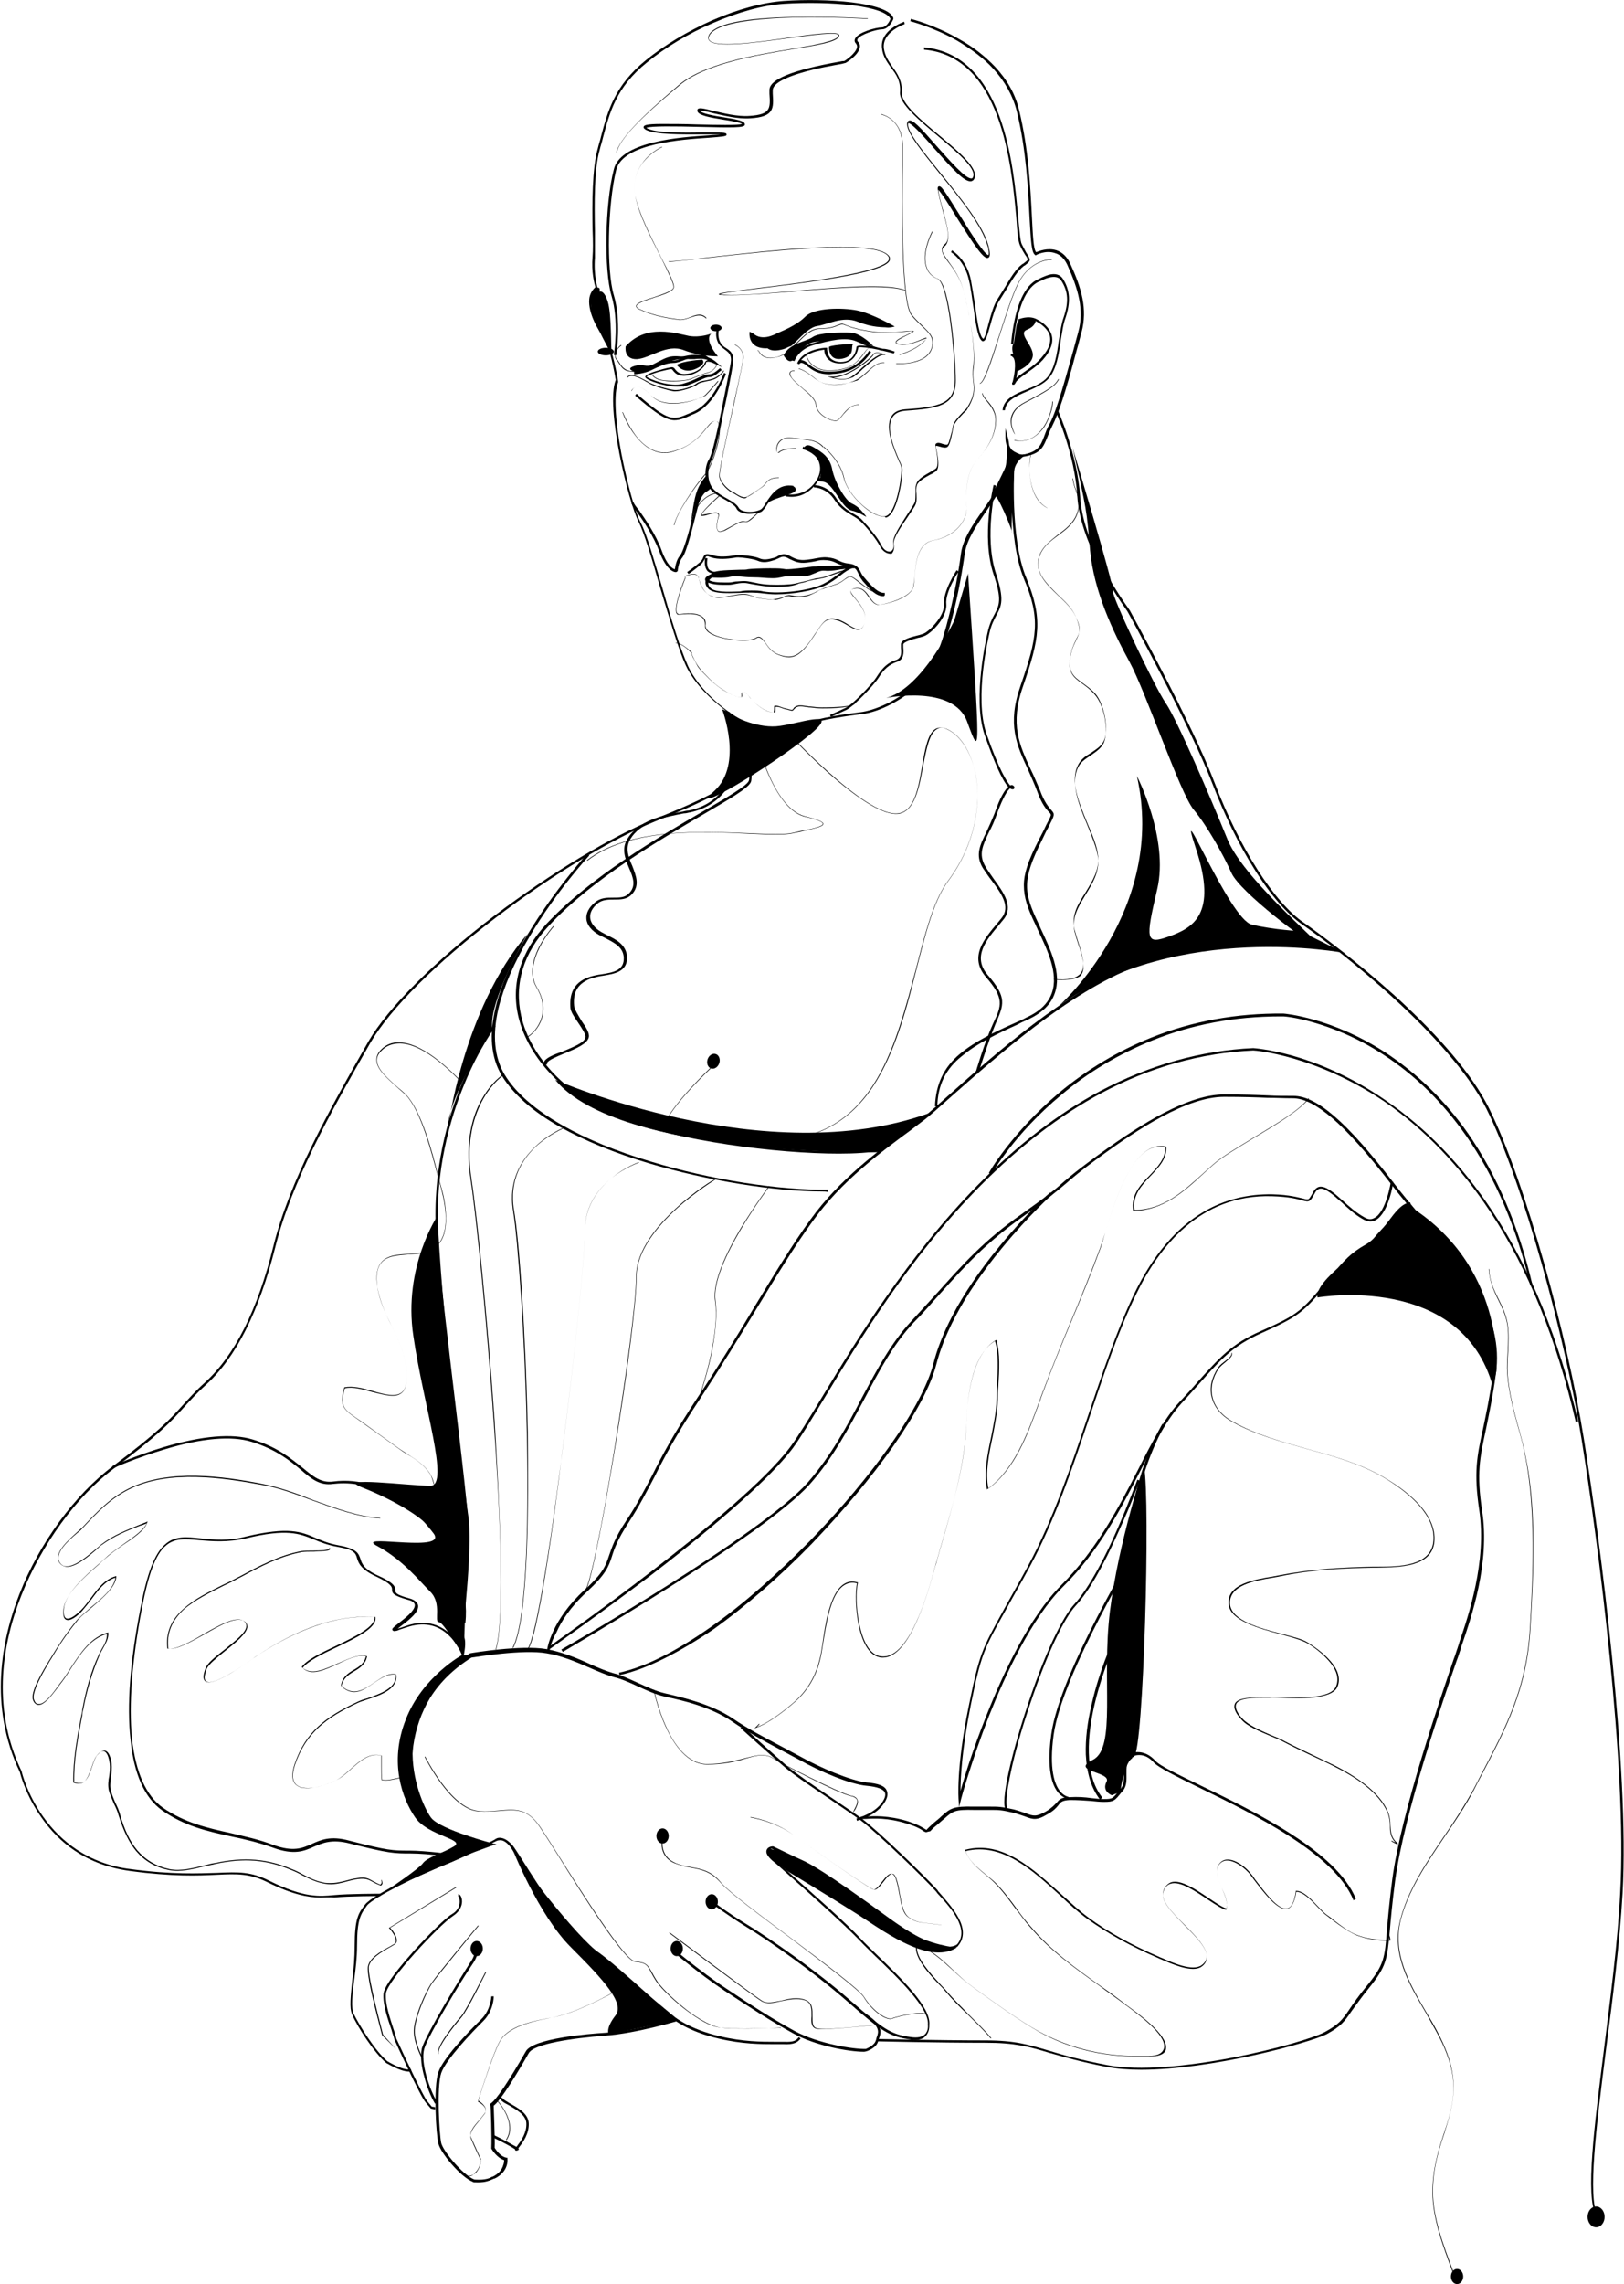 <svg version="1.1" id="Layer_1" xmlns="http://www.w3.org/2000/svg" xmlns:xlink="http://www.w3.org/1999/xlink" x="0px" y="0px"
	 width="343.4px" height="482.7px" viewBox="0 0 343.4 482.7" style="enable-background:new 0 0 343.4 482.7;" xml:space="preserve"
	>

<g>
	<g>
		<path class="st0" d="M212.5,86.7l-0.5,0c0.2-2.4,2.7-3.5,5.1-4.4c1.7-0.7,3.4-1.4,4.4-2.6c1.5-1.8,2-4.8,2.4-7.8
			c0.3-1.7,0.5-3.4,1-4.8c1.1-3.2,1-5.5-0.5-7.8c-1.1-1.8-4.4,0.1-4.4,0.1l0,0c-5,1.7-5.7,13.2-5.7,13.3l-0.5,0c0,0,0.2-3,1-6.2
			c1.1-4.3,2.8-6.8,5-7.6c0.1-0.1,1-0.5,1.9-0.8c1.4-0.4,2.5-0.1,3.1,0.9c1.5,2.4,1.6,4.9,0.5,8.2c-0.5,1.3-0.7,3-1,4.7
			c-0.4,3-0.9,6.1-2.5,8c-1.1,1.3-2.9,2-4.6,2.8C214.9,83.7,212.7,84.6,212.5,86.7z"/>
		<path class="st0" d="M214.4,81.3l-0.3,0c-0.1-0.1-0.1-0.1-0.1-0.3l0,0c0,0,0,0,0,0c0-0.1,0-0.1,0.1-0.2c0,0,0,0,0,0
			c0.3-1,0.9-4.1,0.2-5.2c-0.2-0.2-0.4-0.4-0.6-0.4l0.1-0.5c0.5,0.1,1,0.3,1.3,1.4c0.2,0.8,0.1,1.9-0.1,3.3c0,0.2-0.1,0.3-0.1,0.5
			c0.4-0.4,1-0.8,1.7-1.3c1.5-1,3.3-2.3,4.6-4.3c0.8-1.2,1-2.3,0.8-3.3c-0.4-1.5-1.8-2.5-2.9-3.1c-1.6-0.9-3.5,0-3.6,0l-0.2-0.4
			c0.1,0,2.2-1,4,0c1.2,0.6,2.7,1.8,3.1,3.4c0.3,1.1,0,2.4-0.8,3.7c-1.3,2.1-3.2,3.3-4.7,4.4c-1.1,0.8-2,1.4-2.2,2
			C214.5,81.2,214.5,81.3,214.4,81.3z"/>
		<path class="st0" d="M175.4,79.1c-2.5,0-3.6-0.9-4.7-1.7c-0.1-0.1-0.2-0.2-0.3-0.3c-0.5-0.3-0.8-0.5-1.1-0.4
			c-0.1,0-0.2,0.2-0.3,0.2c0,0,0,0.1,0,0.1l-0.4-0.2c0,0,0,0,0-0.1c1.4-3,5.8-3.2,6-3.2l0.3,0l0,0.3c0,0,0,1.1,0.7,1.9
			c0.5,0.5,1.3,0.8,2.2,0.8c3,0,3.3-3,3.3-3.1l0-0.1l0.1-0.1c0.1-0.1,0.5-0.3,2.1-0.1c-0.3-0.1-0.6-0.2-0.9-0.4
			c-0.5-0.2-0.9-0.4-1.4-0.6c-2.2-0.9-5.4-0.2-8.9,0.8c-3.3,0.9-4.1,3.4-4.1,3.4l-0.5-0.1c0-0.1,0.9-2.7,4.4-3.7
			c3.7-1,6.9-1.8,9.2-0.8c0.5,0.2,0.9,0.4,1.4,0.6c1.2,0.5,2.4,1,3.3,1.2c0.3,0.1,0.6,0.1,0.8,0.2c0,0,0.1,0,0.1,0
			c1,0,2.4,0.6,2.5,0.6l-0.2,0.4c-0.7-0.2-1.6-0.4-2.4-0.6c-0.2,0-0.6-0.1-0.9-0.2c-1.8-0.4-3.6-0.6-4.2-0.5
			c-0.1,0.7-0.7,3.4-3.8,3.4c-1.1,0-2-0.3-2.6-0.9c-0.7-0.7-0.8-1.6-0.8-2c-0.8,0.1-3.5,0.5-4.9,2.2c0.4,0,0.8,0.2,1.2,0.5
			c0.1,0.1,0.2,0.2,0.3,0.3c1.3,1,2.5,1.9,5.6,1.6c3.2-0.3,5.5-1.7,7.3-4.4l0.4,0.3c-1.9,2.8-4.3,4.3-7.6,4.6
			C176.1,79,175.7,79.1,175.4,79.1z"/>
		<path class="st0" d="M143.2,81.7c-2.6,0-6-1.2-6.6-1.8c-0.2-0.2-0.2-0.3-0.1-0.4c0.1-0.1,0.2-0.5,2.7-1.2c1.2-0.4,2.6-0.7,2.9-0.7
			c0.3,0,0.5,0.2,0.7,0.5c0.4,0.5,1,1.1,2.4,0.9c2.3-0.2,3.6-1.6,3.8-2.3c0.1-0.2,0.2-0.4,0.4-0.5c0.1,0,0.2-0.1,0.3-0.1
			c-1-0.4-2.1-0.3-2.9-0.2c-0.4,0-0.7,0-1,0c-0.5-0.1-0.9,0.1-1.4,0.3c-0.6,0.2-1.2,0.5-2,0.5c-1.6,0-3.4,0.9-4.6,1.5
			c-1.6,0.8-3.6,0.9-3.7,0.9l0-0.5c0,0,2,0,3.4-0.8c1.2-0.7,3.1-1.6,4.8-1.6c0.7,0,1.3-0.2,1.9-0.5c0.5-0.2,1-0.4,1.6-0.4
			c0.2,0,0.6,0,0.9,0c1.2-0.1,3-0.2,4.6,1.1l1.4,1.2l-1.7-0.8c-0.4-0.2-1.2-0.5-1.6-0.3c-0.1,0-0.1,0.1-0.1,0.2
			c-0.3,0.9-1.8,2.4-4.2,2.7c-1.7,0.2-2.4-0.6-2.8-1.1c-0.1-0.2-0.3-0.3-0.4-0.3c-0.2,0-1.5,0.3-2.7,0.6c-1.6,0.5-2.3,0.8-2.5,1
			c0.5,0.5,5.1,2.3,7.7,1.5c1.4-0.4,2.5-0.9,3.3-1.3c0.9-0.4,1.6-0.7,2.2-0.7c0.8,0,1.4-0.5,2-1c0.1-0.1,0.2-0.2,0.4-0.3l0.3,0.4
			c-0.1,0.1-0.2,0.2-0.4,0.3c-0.6,0.5-1.3,1.2-2.3,1.2c-0.5,0-1.1,0.3-2,0.7c-0.9,0.4-2,0.9-3.4,1.3
			C144.4,81.6,143.8,81.7,143.2,81.7z"/>
		<path class="st0" d="M216,67.4"/>
		<g>
			<g>
				<path class="st0" d="M164.6,154c-1.2,0-2.5-0.1-3.7-0.2c-2-0.2-5.2-1.8-8.2-4.2c-2-1.6-5.8-4.9-7.7-9
					c-1.6-3.5-3.5-10.1-5.4-16.4c-1.7-6-3.4-11.6-4.5-13.8c-2.3-4.3-7.1-24.6-4.9-30.1c-0.1-0.7-1.3-7.5-2.6-9.1
					c-0.9-1.1-3.3-4.9-3-8c0.1-1,0.6-1.9,1.3-2.5c-0.2-0.7-0.9-3.2-0.6-6.5c0.1-1.2,0.1-3.2,0-5.6c-0.1-5.5-0.1-13.1,1.1-17.2
					c0.2-0.9,0.5-1.7,0.7-2.6c1.4-5.2,2.8-10.7,9.5-16.1c3.8-3.1,8.8-6.1,14-8.4c5.5-2.4,10.8-3.8,15.2-4.1
					c8.6-0.6,21.9,0.2,23.1,3.6l0,0.1l0,0.1c0,0.1-0.9,2.2-2.4,2.2c-1.1,0-4.7,1.1-5.2,2.1c0,0.1-0.1,0.3,0.1,0.5
					c0.4,0.4,0.5,0.8,0.4,1.3c-0.3,1.5-2.6,3-3,3.2c-0.1,0-0.3,0.1-0.8,0.2c-1.6,0.3-5.3,0.9-8.6,1.9c-5,1.5-6,2.8-6,3.7
					c0,0.3,0,0.5,0,0.7c0.2,3.1,0.3,4.9-4.7,5.2c-2.7,0.2-5.7-0.6-8-1.1c-1.1-0.3-2.4-0.6-2.7-0.5c0,0,0,0,0,0
					c0.3,0.6,3.1,1.1,5.1,1.4c2.5,0.4,4,0.7,4.3,1.2c0.1,0.1,0.1,0.2,0.1,0.4c-0.2,0.6-2.3,0.6-10.1,0.4c-4.2-0.1-9.8-0.2-10.7,0.2
					c0,0,0,0,0.1,0.1c1.7,1,7.6,1,11.8,0.9c4.2,0,4.8,0,5,0.3c0.1,0.1,0,0.2,0,0.3c-0.2,0.2-0.9,0.3-3.6,0.5
					c-5.9,0.4-18.3,1.2-19.7,6.8c-1.8,7.3-2.1,21.2-0.5,26.5c1.6,5.4,0.6,12,0.5,12.7l-0.5-0.1c0.1-0.7,1.1-7.2-0.5-12.5
					c-1.6-5.4-1.4-19.4,0.5-26.7c0.6-2.6,3.5-4.5,8.4-5.7c4-1,8.7-1.3,11.7-1.5c0.9-0.1,1.9-0.1,2.5-0.2c-0.9,0-2.4,0-3.8,0
					c-4.3,0-10.2,0.1-12.1-1c-0.1-0.1-0.5-0.3-0.4-0.6c0.1-0.3,0.4-0.6,3.8-0.6c2.1,0,4.8,0,7.4,0.1c4,0.1,8.9,0.2,9.6-0.1
					c-0.3-0.3-2.5-0.7-3.9-0.9c-3.1-0.5-5.1-0.9-5.5-1.7c-0.1-0.3,0-0.4,0-0.5c0.3-0.4,1.2-0.2,3.2,0.3c2.2,0.5,5.2,1.3,7.8,1.1
					c4.5-0.3,4.4-1.6,4.2-4.7c0-0.2,0-0.5,0-0.7c-0.1-2.3,4.8-4.3,15-6.1c0.4-0.1,0.7-0.1,0.8-0.1c0.3-0.1,2.4-1.6,2.7-2.8
					c0.1-0.4,0-0.6-0.2-0.9c-0.4-0.4-0.3-0.8-0.2-1c0.6-1.4,4.5-2.4,5.6-2.4c1.1,0,1.8-1.5,1.9-1.8c-0.6-1.3-3.4-2.3-8.1-2.9
					c-4.2-0.5-9.6-0.6-14.4-0.3c-4.4,0.3-9.6,1.7-15.1,4.1c-5.2,2.2-10.1,5.2-13.9,8.3c-6.6,5.3-7.9,10.7-9.3,15.9
					c-0.2,0.9-0.5,1.7-0.7,2.6c-1.2,4.1-1.1,11.6-1,17.1c0,2.4,0,4.5,0,5.7c-0.3,3.7,0.6,6.5,0.6,6.5l0.1,0.2l-0.1,0.1
					c-0.7,0.6-1.1,1.3-1.3,2.3c-0.3,2.7,1.8,6.3,2.9,7.6c1.4,1.8,2.7,9.1,2.7,9.4l0,0.1l0,0.1c-0.9,2.2-0.7,7.7,0.7,15.1
					c1.2,6.1,2.9,12.4,4.1,14.6c1.2,2.2,2.8,7.9,4.6,13.9c1.8,6.4,3.8,12.9,5.4,16.4c3.1,6.6,11.7,12.6,15.6,12.9
					c3.3,0.3,6.7,0.4,9.2-0.8c2.5-1.2,9.3-2.1,11.7-2.4c2.5-0.3,8-2.1,13.1-7.3c2.1-2.1,4-6.6,5.6-13.2c1.5-5.9,2.3-11.4,2.5-13
					c0.4-3.1,2.6-6.3,4.8-9.4c1.2-1.8,2.5-3.6,3.4-5.4c1.6-3,1.6-6.2,1.5-8c-0.2-0.5-0.3-1.1-0.3-1.8v-1.9l0.5,1.9
					c0,0,0.2,0.7,0.3,1.7c0.2,0.5,0.4,0.9,0.8,1.2c0.8,0.8,1.9,0.8,2,0.8c3.3-0.6,3.8-1.8,4.6-3.9c0.3-0.8,0.6-1.7,1.2-2.7
					c1.6-3.1,3.5-10.3,5-15.6c0.4-1.4,0.7-2.7,1-3.7c1.3-4.7,0-9.1-2.3-14.2c-0.6-1.3-1.5-2.2-2.6-2.5c-2-0.7-4,0.4-4,0.4l-0.1,0.1
					l-0.1-0.1c-0.8-0.5-0.9-2.8-1.2-8c-0.3-6-0.7-14.2-2.7-22.4c-0.8-3.2-2.5-6.3-5-9c-2-2.2-4.6-4.1-7.6-5.9
					c-5.1-2.9-9.9-4.1-9.9-4.1l0.1-0.5c0,0,4.9,1.2,10.1,4.2c3.1,1.7,5.6,3.7,7.7,5.9c2.6,2.8,4.3,5.8,5.1,9.2
					c2,8.2,2.4,16.5,2.7,22.5c0.2,3.7,0.3,6.9,0.9,7.5c0.5-0.2,2.4-1,4.3-0.4c1.2,0.4,2.2,1.3,2.9,2.8c2.4,5.2,3.7,9.6,2.4,14.5
					c-0.3,1-0.6,2.4-1,3.7c-1.4,5.3-3.4,12.5-5,15.7c-0.5,1-0.9,1.9-1.2,2.7c-0.9,2.2-1.4,3.6-5,4.2l0,0c-0.1,0-1.4,0.1-2.4-0.9
					c-0.1-0.1-0.3-0.3-0.4-0.4c0,1.9-0.2,4.6-1.6,7.2c-0.9,1.8-2.2,3.6-3.4,5.4c-2.1,3.1-4.3,6.2-4.7,9.2
					c-0.3,2.1-2.9,20.9-8.3,26.4c-4.5,4.6-9.9,7.1-13.4,7.5c-2.4,0.3-9.1,1.2-11.6,2.3C168.7,153.8,166.7,154,164.6,154z"/>
				<path class="st0" d="M188.8,113.5"/>
				<path class="st0" d="M195.9,102.8"/>
				<path class="st0" d="M188.2,117c-0.7,0-1.6-0.5-2.2-1.7c-0.7-1.3-2.4-3.5-3.9-5c-0.5-0.5-1.1-0.9-1.8-1.3
					c-1.2-0.7-2.6-1.5-3.8-3.3c-1.7-2.7-4.4-2.7-4.4-2.7l0-0.5c0.1,0,3,0,4.8,2.9c1.1,1.7,2.4,2.5,3.6,3.2c0.7,0.4,1.4,0.8,1.9,1.4
					c1.5,1.6,3.3,3.8,3.9,5.1c0.7,1.4,1.6,1.6,2.1,1.4l0,0c0,0,0.8-0.3,0.5-1.8c-0.2-1.2,1.5-3.7,2.9-5.9c0.8-1.2,1.6-2.4,1.7-2.8
					c0.1-0.6,0.1-1.2,0.1-1.8c0-0.7-0.1-1.3,0.2-2c0.3-1,1.8-1.8,3-2.5c0.4-0.3,0.9-0.5,1.1-0.7c0.6-0.5,0.3-2.5,0.1-3.7
					c-0.1-0.4-0.1-0.8-0.2-1.1c0-0.2,0-0.4,0.2-0.5c0.3-0.2,0.8-0.1,1.3,0.1c0.4,0.1,0.9,0.3,1.1,0.1c0.3-0.3,0.6-1.8,0.9-2.8
					c0.1-0.5,0.2-1.1,0.3-1.4c0.3-1,2.5-3.1,2.8-3.4c1.7-2.7,1.6-4,1.4-5.7c-0.1-0.9-0.2-1.9,0-3.2c0.4-3.2-0.3-9-2-15.8
					c-0.7-2.7-2.1-4.7-3.2-6.1c-1.2-1.6-2.1-2.9-0.8-3.9c1.3-1,0.4-4.1-0.5-7.2c-0.4-1.5-0.8-3-1-4.3c0-0.2-0.1-0.6,0.2-0.7
					c0.5-0.2,1.1,0.7,4.4,6c1.3,2.1,2.6,4.2,3.8,5.9c1.8,2.6,2.2,2.6,2.3,2.6c0,0,0.2-0.1,0-1.2c0-0.3-0.1-0.5-0.2-0.8
					c-1.1-4.1-5.8-10-10-15.1c-3.7-4.6-6.9-8.5-7-10.5c0-0.4,0.1-0.7,0.4-0.8c0.8-0.3,2.3,1.3,5.8,5.3c2.7,3,6.3,7.2,7.5,6.9
					c0.1,0,0.2-0.1,0.3-0.4c0.6-1.8-3.5-5.2-7.4-8.5c-4.2-3.5-8.2-6.9-8.1-9.2c0.2-2.5-0.8-3.9-1.9-5.3c-0.8-1.2-1.7-2.3-1.9-4.1
					c-0.5-3.9,4.7-5.6,4.7-5.6l0.1,0.5c0,0-4.8,1.6-4.4,5.1c0.2,1.6,1,2.7,1.8,3.9c1.1,1.5,2.1,3,2,5.6c-0.1,2.1,3.9,5.6,7.9,8.9
					c4.2,3.5,8.2,6.9,7.5,9c-0.2,0.5-0.4,0.6-0.7,0.7c-1.4,0.3-4-2.6-8-7.1c-1.3-1.5-2.5-2.8-3.5-3.8c-1.4-1.4-1.8-1.4-1.8-1.4
					c0,0-0.1,0.1-0.1,0.4c0.1,1.8,3.4,5.9,6.9,10.2c4.2,5.2,9,11.1,10.1,15.3c0.1,0.3,0.1,0.6,0.2,0.9c0.2,1.1,0.1,1.6-0.3,1.7
					c-0.9,0.3-2.8-2.5-6.7-8.7c-1.4-2.3-3.1-5-3.8-5.7c0,0,0,0,0,0.1c0.2,1.3,0.6,2.8,1,4.2c0.9,3.3,1.8,6.5,0.3,7.7
					c-0.9,0.7-0.3,1.5,0.9,3.2c1.1,1.5,2.5,3.5,3.2,6.3c0.8,3.2,2.6,11.3,2.1,16c-0.2,1.3-0.1,2.2,0,3.1c0.2,1.7,0.3,3.1-1.5,6l0,0
					l0,0c-0.7,0.6-2.4,2.4-2.7,3.2c-0.1,0.3-0.2,0.8-0.3,1.4c-0.3,1.5-0.6,2.7-1,3.1c-0.3,0.3-1,0.2-1.6,0c-0.3-0.1-0.8-0.2-0.9-0.2
					c0,0,0,0,0,0.1c0,0.3,0.1,0.6,0.2,1.1c0.3,1.6,0.6,3.6-0.2,4.2c-0.3,0.2-0.7,0.5-1.2,0.7c-1.1,0.6-2.5,1.4-2.8,2.2
					c-0.2,0.6-0.2,1.2-0.1,1.9c0,0.6,0.1,1.2-0.1,1.9c-0.1,0.6-0.9,1.6-1.8,3c-1.3,1.9-3.1,4.5-2.9,5.6c0.3,1.9-0.7,2.3-0.8,2.3
					C188.6,116.9,188.4,117,188.2,117z"/>
				<path class="st0" d="M207.9,72.1c-0.1,0-0.3,0-0.4-0.2c-0.8-0.8-1.2-3.7-1.7-7.2c-0.3-1.9-0.5-3.8-0.9-5.4c-0.9-4.3-3.8-6-3.8-6
					l0.2-0.4c0.1,0.1,3.1,1.8,4,6.3c0.3,1.6,0.6,3.5,0.9,5.4c0.4,3.1,0.9,6.3,1.6,6.9c0,0,0.1,0.1,0.1,0.1c0.3,0,0.8-1.9,1.1-3.1
					c0.5-1.8,1.1-4.1,2-5.4c0.5-0.8,1-1.6,1.5-2.4c1.2-2,2.3-3.9,3.7-4.9l0.2-0.1c0.5-0.4,0.8-0.6,0.9-0.8c0-0.2-0.1-0.5-0.5-1
					c-0.3-0.5-0.7-1.1-1.1-2c-0.4-0.8-0.6-2.8-0.8-5.9c-0.5-5.6-1.3-14.1-4-21.4c-1.5-4-3.4-7.2-5.7-9.5c-2.7-2.7-6-4.3-9.8-4.6
					l0-0.5c16.8,1.6,18.9,24.9,19.9,36c0.3,2.8,0.4,5,0.8,5.7c0.5,0.9,0.8,1.6,1.1,2c0.8,1.3,0.8,1.4-0.5,2.4l-0.2,0.1
					c-1.3,1-2.4,2.8-3.6,4.8c-0.5,0.8-1,1.6-1.5,2.4c-0.9,1.3-1.5,3.5-2,5.3c-0.6,2.1-0.9,3.3-1.5,3.4C208,72.1,208,72.1,207.9,72.1
					z"/>
				<path class="st0" d="M158.4,108.6c-0.5,0-1-0.1-1.4-0.2c-0.6-0.2-1.1-0.5-1.3-1c-0.3-0.6-1.2-1.1-2.2-1.7
					c-0.9-0.5-1.8-1-2.8-1.8c-2.1-1.8-1.7-5.4-0.8-6.8c0.8-1.3,1.8-6.4,2.2-8.1c0.1-0.5,0.2-1.2,0.4-2c0.6-3.1,1.6-7.8,2-10.2
					c0.3-1.8-0.4-2.3-1.2-2.9c-0.4-0.3-0.9-0.7-1.3-1.2c-1-1.7-0.4-3.4-0.3-3.5l0.4,0.2c0,0-0.6,1.6,0.3,3.1
					c0.3,0.5,0.7,0.8,1.2,1.1c0.9,0.6,1.7,1.2,1.4,3.3c-0.4,2.4-1.3,7.1-2,10.2c-0.2,0.8-0.3,1.5-0.4,2c-0.6,3-1.5,7-2.2,8.3
					c-0.7,1.1-1.2,4.5,0.7,6.2c0.9,0.8,1.8,1.3,2.7,1.8c1.1,0.6,2,1.2,2.4,1.9c0.2,0.4,0.7,0.6,1,0.7c1.1,0.3,2.6,0.2,3.6-0.3
					c0.4-0.2,0.8-0.8,1.2-1.5c1.1-1.7,2.7-4.1,5.8-3.5l-0.1,0.5c-2.8-0.5-4.2,1.6-5.4,3.3c-0.5,0.8-0.9,1.4-1.4,1.7
					C160.2,108.4,159.3,108.6,158.4,108.6z"/>
				<path class="st0" d="M167.4,105c-0.7,0-1.2-0.1-1.3-0.1l0.1-0.5c0,0,2.9,0.7,5.3-1.5c1.5-1.4,2.2-3.2,1.8-4.8
					c-0.3-1.5-1.6-2.6-3.6-3.2l0.1-0.5c2.8,0.8,3.6,2.4,3.9,3.5c0.4,1.7-0.4,3.8-1.9,5.2C170.2,104.7,168.5,105,167.4,105z"/>
				<path class="st1" d="M150.4,70.5c0,0-2.2,0.9-4.7,0.5c-2.5-0.5-9.1-2.7-13.4,2.2c0,0-0.5,2.8,2.4,2.7c2.8-0.2,6.3-3.3,9.9-1.9
					s7.2,1.3,7.2,1.3S148.8,71.9,150.4,70.5z"/>
				<path class="st0" d="M142.6,88.8c-0.4,0-0.8-0.1-1.2-0.2c-1.5-0.5-3.4-1.8-7.1-5l0.3-0.4c6.9,6,7.6,5.7,11.3,4.1
					c0.2-0.1,0.5-0.2,0.7-0.3c4.2-1.8,6.5-8.2,6.5-8.2l0.4,0.2c0,0.1-0.6,1.7-1.7,3.5c-1,1.7-2.7,4-5.1,5c-0.3,0.1-0.5,0.2-0.7,0.3
					C144.7,88.4,143.7,88.8,142.6,88.8z"/>
				<path class="st0" d="M143,120.9h-0.2c-0.1,0-1.8-0.1-3.4-4.4c-1.2-3.2-3.4-6.5-4.8-8.4c-0.8-1.1-1.1-1.6-1.1-1.9l0.5,0
					c0,0.2,0.5,0.9,1.1,1.6c1.4,2,3.6,5.2,4.8,8.5c1.1,3.1,2.3,3.9,2.8,4c0.1-0.6,0.3-2,1.1-2.9c0.9-1.1,2.4-7,3.2-10.2l0.1-0.4
					c0.9-3.4,2.7-3.8,2.8-3.8l0.1,0.5l0-0.2l0,0.2c0,0-1.6,0.4-2.4,3.5l-0.1,0.4c-0.9,3.5-2.3,9.3-3.2,10.4c-0.9,1.1-1,2.9-1,2.9
					L143,120.9z"/>
				<path class="st0" d="M186.8,126c-1.6,0-2.9-1.5-4-2.8c-0.2-0.2-0.4-0.4-0.5-0.6c-0.4-0.5-0.6-0.9-0.8-1.4
					c-0.4-0.8-0.6-1.4-2.1-1.5c-1.2-0.1-1.9-0.4-2.5-0.7c-0.6-0.3-1.1-0.5-2-0.6c-1.2-0.1-1.7,0-2.4,0.2c-0.5,0.1-1,0.2-1.9,0.3
					c-1.8,0.2-2.6-0.3-3.5-0.7c-0.3-0.1-0.5-0.3-0.8-0.4c-0.7-0.3-1.1-0.1-1.7,0.2c-0.3,0.1-0.6,0.3-1,0.4c-1.2,0.4-2.3,0.6-3.4,0.1
					c-0.9-0.4-3.3-0.7-4.1-0.7c-0.2,0-0.5,0-0.9,0.1c-1.3,0.2-3.3,0.4-4.8-0.1c-1-0.4-1.1-0.3-1.3,0.2c-0.2,0.3-0.4,0.8-0.9,1.3
					c-1.4,1.2-2.6,2-2.6,2l-0.3-0.4c0,0,1.2-0.8,2.6-2c0.5-0.4,0.7-0.8,0.8-1.1c0.3-0.7,0.6-0.9,1.9-0.5c1.4,0.5,3.3,0.3,4.6,0.1
					c0.4-0.1,0.8-0.1,1-0.1c0.8,0,3.3,0.2,4.4,0.7c0.9,0.4,1.9,0.2,3-0.1c0.4-0.1,0.6-0.2,0.9-0.4c0.6-0.3,1.2-0.6,2.1-0.2
					c0.3,0.1,0.6,0.3,0.8,0.4c0.8,0.4,1.6,0.8,3.2,0.6c0.9-0.1,1.4-0.2,1.9-0.3c0.7-0.1,1.3-0.3,2.5-0.2c1,0.1,1.6,0.3,2.2,0.6
					c0.6,0.3,1.2,0.6,2.3,0.7c1.7,0.2,2.1,1,2.5,1.8c0.2,0.4,0.4,0.8,0.8,1.2c0.2,0.2,0.3,0.4,0.5,0.6c1.1,1.2,2.4,2.7,3.8,2.6
					l0,0.5C186.9,126,186.9,126,186.8,126z"/>
				<path class="st0" d="M164.1,125.6c-1,0-2-0.1-2.8-0.2c-1.4-0.2-3.2-0.2-4.9-0.1c-3,0.1-5.9,0.2-6.8-1.1c-0.4-0.5-0.5-1-0.4-1.5
					c0.2-0.7,1-1.3,1.6-1.5c0,0-0.1,0-0.1,0c-0.6-0.1-1.1-0.4-1.3-0.8c-0.6-1-0.3-2.5-0.3-2.5l0.5,0.1c0,0-0.3,1.3,0.2,2.2
					c0.2,0.3,0.6,0.5,1,0.6c1.2,0.2,4.3,0.1,7.4-0.1c2.5-0.1,5.1-0.2,6.9-0.2c3,0.1,4.5-0.1,6-0.3c0.4-0.1,0.8-0.1,1.3-0.2
					c2.1-0.2,3.2-0.2,4.4-0.2c0.9,0,2.5-0.1,3.4-0.2c0.2,0,0.4-0.1,0.5,0l0,0.5c0,0-0.2,0-0.5,0c-0.7,0.2-1.6,0.8-2.6,1.6
					c-0.9,0.7-2,1.5-3.3,2.1C172.1,124.8,167.7,125.6,164.1,125.6z M158.9,124.8c0.9,0,1.8,0,2.5,0.2c3.6,0.6,9.9-0.2,12.7-1.6
					c1.2-0.6,2.3-1.4,3.2-2.1c0.6-0.4,1.1-0.8,1.5-1.1c-0.8,0.1-1.6,0.1-2.1,0.1c-1.2,0-2.2,0-4.3,0.2c-0.5,0.1-0.9,0.1-1.3,0.2
					c-1.5,0.2-3,0.4-6.1,0.3c-1.7-0.1-4.3,0.1-6.8,0.2c-2.7,0.1-5.2,0.2-6.7,0.1l0.1,0.2c0,0-1.5,0.5-1.8,1.5
					c-0.1,0.4,0,0.7,0.3,1.1c0.8,1.1,3.7,1,6.4,0.9C157.2,124.8,158,124.8,158.9,124.8z"/>
				<path class="st0" d="M175.7,151.5l-0.2-0.4c0,0,1.8-0.8,3.3-1.5c1.5-0.7,5.7-5.1,6.6-6.6c1.2-1.9,2.4-3,4-3.5
					c1.3-0.4,1.2-1.6,1.1-2.6c0-0.2,0-0.5,0-0.7c0-1,1.9-1.5,3.5-1.9c0.5-0.1,1-0.3,1.3-0.4c1.1-0.4,4.5-3.7,4.3-6.2
					c-0.2-2.8,2.6-7.1,2.7-7.2l0.4,0.3c0,0-2.9,4.3-2.6,6.9c0.2,2.9-3.3,6.2-4.6,6.7c-0.3,0.1-0.8,0.3-1.4,0.4
					c-1.2,0.3-3.1,0.9-3.1,1.4c0,0.2,0,0.4,0,0.6c0.1,1.1,0.2,2.6-1.4,3.1c-1.5,0.5-2.7,1.5-3.8,3.3c-1,1.6-5.3,6.1-6.8,6.8
					C177.5,150.7,175.7,151.5,175.7,151.5z"/>
				<path class="st1" d="M175.3,73.3c0,0-0.2,3.1,2.8,2.5s1.6-2.9,2.4-3.1C181.3,72.6,176.1,72.8,175.3,73.3z"/>
				<path class="st1" d="M143.1,77.1c0,0,1.3,2,3.9,0.9s1.5-2,1.5-2S144.6,76.2,143.1,77.1z"/>
				<path class="st0" d="M161.8,106.5"/>
				<path class="st1" d="M167.5,102.7c0,0,1,0.2,0.7,1c-0.3,0.9-5.7,1.6-6.6,3.3C160.7,108.8,163,102.8,167.5,102.7z"/>
				<path class="st0" d="M190.3,76.9c-0.4,0-0.6,0-0.8,0l0-0.1c0.7,0,2.5,0.1,4.3-0.5c1.7-0.5,2.8-1.5,3.2-2.8c0.6-2-0.4-3-2-4.5
					c-0.7-0.7-1.5-1.4-2.3-2.4c-2.2-2.8-2-22.8-1.9-32.4c0-1.4,0-2.5,0-3.3c0-5.9-4.5-6.7-4.5-6.7l0-0.1c0,0,4.6,0.9,4.6,6.8
					c0,0.8,0,1.9,0,3.3c-0.1,8.8-0.3,29.6,1.9,32.3c0.8,1,1.6,1.7,2.3,2.4c1.5,1.5,2.7,2.5,2,4.6C196.3,76.5,192.1,76.9,190.3,76.9z
					"/>
				<path class="st0" d="M186.9,109.2c-1.2,0-3-0.9-4.7-2.5c-2-1.8-3.4-4-3.8-5.7c-0.8-3.7-4.2-6.5-4.3-6.5l0.1-0.1
					c0,0,3.5,2.8,4.3,6.6c0.8,3.9,6.4,8.6,8.7,8.1c2.5-0.5,3.6-9.3,3.4-10.3c0-0.2-0.2-0.7-0.5-1.3c-1-2.3-3.1-7.1-1.6-9.5
					c0.5-0.9,1.5-1.4,2.9-1.5c7.3-0.5,10.5-1.2,10.5-6.2c0-5.1-1.3-20.4-3.7-21.4c-1.1-0.4-1.9-1.2-2.3-2.3
					c-0.5-1.3-0.7-3.8,1.2-7.7l0.1,0.1c-1.9,3.9-1.7,6.3-1.2,7.6c0.4,1.1,1.2,1.9,2.3,2.3c2.6,1,3.8,16.8,3.8,21.5
					c0,5.4-3.8,5.9-10.6,6.4c-1.4,0.1-2.3,0.6-2.8,1.4c-1.5,2.4,0.6,7.1,1.6,9.4c0.3,0.7,0.5,1.1,0.5,1.3c0.1,0.5-0.1,3-0.7,5.5
					c-0.5,2.1-1.4,4.7-2.8,5C187.1,109.1,187,109.2,186.9,109.2z"/>
				<path class="st0" d="M144,67.6c-0.1,0-0.3,0-0.4,0c-0.2,0-0.4-0.1-0.7-0.1c-2-0.3-4.7-0.7-7.7-2.1c-0.5-0.2-0.7-0.5-0.7-0.7
					c0-0.7,1.9-1.3,3.8-1.9c1.8-0.6,3.9-1.3,4.1-2c0.2-0.7-1.2-3.4-2.7-6.5c-2.1-4.1-4.7-9.1-5.4-13c-0.7-3.6,0.9-6.2,2.3-7.8
					c1.6-1.7,3.4-2.5,3.4-2.5l0,0.1c0,0-1.8,0.8-3.4,2.5c-1.4,1.5-3,4.1-2.3,7.7c0.8,3.8,3.4,8.9,5.4,12.9c1.7,3.3,3,5.8,2.8,6.6
					c-0.2,0.8-2.2,1.5-4.2,2.1c-1.8,0.6-3.7,1.2-3.7,1.8c0,0.2,0.2,0.4,0.6,0.6c3,1.4,5.7,1.8,7.7,2.1c0.2,0,0.4,0.1,0.7,0.1
					c0.8,0.1,1.6-0.2,2.4-0.5c1.2-0.5,2.4-0.9,3.4,0.2l-0.1,0.1c-1-1-2.1-0.6-3.3-0.2C145.4,67.3,144.7,67.6,144,67.6z"/>
				<path class="st0" d="M142.6,111l-0.1,0c0.5-2.5,4.5-8.5,6.5-10.7c1.6-1.9,3.7-8.6,3-10.7c-0.1-0.3-0.3-0.5-0.5-0.6
					c-0.7-0.2-1.2,0.5-2.1,1.5c-1.2,1.5-3.1,3.8-7.2,5c-2.8,0.8-5.5-0.4-7.9-3.5c-1.8-2.3-2.7-4.9-2.7-4.9l0.1,0c0,0,1,2.6,2.7,4.9
					c1.6,2.1,4.3,4.4,7.8,3.4c4.1-1.1,5.9-3.4,7.1-4.9c0.8-1,1.4-1.7,2.2-1.5c0.3,0.1,0.5,0.3,0.6,0.7c0.7,2.1-1.4,8.9-3.1,10.8
					C147.1,102.6,143,108.5,142.6,111z"/>
				<path class="st0" d="M176.4,81.3c-1.5,0-2.9-0.4-4.1-1.3c-2.6-2.1-3.4-2-3.4-2l0-0.1c0,0,0.8-0.1,3.5,2.1
					c2.6,2.2,6.7,1.3,8.8,0.2c0.8-0.4,1.4-1,2.1-1.6c1.2-1.1,2.3-2.1,3.7-2l0,0.1c-1.4-0.1-2.5,0.9-3.6,2c-0.7,0.6-1.4,1.2-2.1,1.7
					C180,80.8,178.2,81.3,176.4,81.3z"/>
				<path class="st0" d="M142.4,85.2c0,0-0.1,0-0.1,0c-2.1,0-3.6-0.6-4.7-1.7c-1.2-1.3-2.3-1.9-3.1-1.7c-0.7,0.1-0.9,0.8-0.9,0.8
					l-0.1,0c0,0,0.3-0.7,1-0.8c0.8-0.2,1.9,0.4,3.2,1.8c1,1.1,2.6,1.7,4.6,1.7c3,0,6.1-1.2,6.8-1.8c1.1-1.1,2.7-3,2.7-3l0.1,0.1
					c0,0-1.6,1.9-2.7,3C148.5,84,145.5,85.2,142.4,85.2z"/>
				<path class="st0" d="M152.3,112.4c-0.2,0-0.3,0-0.4-0.1c-0.6-0.5-0.3-2,0-3.2c0.1-0.2,0-0.4-0.1-0.5c-0.3-0.3-1.3-0.1-2.2,0.2
					c-0.3,0.1-0.6,0.2-1,0.2c-0.1,0-0.3,0.1-0.3-0.1c-0.3-0.5,3.2-3.7,3.9-4.3l0.1,0.1c-1.6,1.4-4.1,3.8-3.9,4.1c0,0,0.1,0,0.2,0
					c0.3-0.1,0.6-0.1,1-0.2c1-0.2,2-0.5,2.3-0.1c0.1,0.1,0.2,0.3,0.1,0.6c-0.2,0.6-0.7,2.6-0.1,3.1c0.2,0.2,0.6,0.1,1.1-0.1
					c0.4-0.2,0.9-0.5,1.3-0.7c1.5-0.8,2.6-1.5,3.2-1.2c0.5,0.2,1.2-0.5,1.9-1.1c0.4-0.4,0.8-0.8,1.2-0.9l0,0.1
					c-0.3,0.1-0.7,0.5-1.1,0.9c-0.7,0.7-1.5,1.3-2,1.1c-0.6-0.2-1.7,0.4-3.1,1.2c-0.4,0.2-0.8,0.5-1.3,0.7
					C152.8,112.3,152.5,112.4,152.3,112.4z"/>
				<path class="st0" d="M166.8,138.9c-0.7,0-1.4-0.2-2.2-0.5c-1.3-0.5-2.1-1.5-2.7-2.4c-0.7-0.9-1.2-1.6-2-1.1
					c-1.2,0.9-6.9,0.5-9.5-0.9c-0.9-0.5-1.4-1.1-1.3-1.8c0-0.7-0.2-1.3-0.6-1.7c-0.8-0.7-2.4-0.9-4.8-0.6c-0.3,0-0.5,0-0.6-0.2
					c-0.9-1.2,1.7-7.5,1.8-7.7l0.1,0c0,0.1-2.7,6.4-1.8,7.6c0.1,0.1,0.3,0.2,0.5,0.2c2.5-0.4,4.1-0.1,4.9,0.6c0.5,0.4,0.7,1,0.6,1.8
					c0,0.6,0.4,1.2,1.3,1.7c2.7,1.5,8.2,1.7,9.3,0.9c0.9-0.6,1.4,0.1,2.1,1.1c0.6,0.9,1.4,1.9,2.7,2.4c2.6,0.9,4.1,0.7,6.7-2.8
					c0.5-0.7,0.9-1.4,1.3-1.9c1.5-2.3,2.3-3.4,4.6-2.7c0.8,0.3,1.6,0.7,2.3,1.2c1,0.6,1.9,1.1,2.5,0.8c0.4-0.2,0.7-0.7,0.9-1.6
					c0.4-1.8-1-3.5-2-4.7c-0.7-0.8-1.2-1.4-1-1.8c0.1-0.2,0.4-0.4,0.9-0.5c1.6-0.3,2.4,0.9,3.1,1.9c0.6,0.9,1.2,1.7,2.3,1.6
					c1.3-0.2,2.8-0.6,4.1-1.2c1.1-0.5,2.4-1.3,2.8-2.4c0.2-0.5,0.2-1.3,0.3-2.2c0.2-2.9,0.6-7.2,4-7.8c4.6-0.8,7.2-4.2,7-7
					c-0.2-3.3-0.1-7.4,2.2-10c2.6-2.9,3.8-5.4,3.9-8.2c0.1-1.9-1.1-3.3-1.9-4.3c-0.5-0.6-0.9-1.1-0.9-1.6h0.1c0,0.4,0.4,0.9,0.9,1.5
					c0.9,1,2,2.4,1.9,4.4c-0.1,2.8-1.4,5.3-4,8.2c-2.3,2.6-2.4,6.6-2.2,9.9c0.2,2.9-2.5,6.3-7.1,7.1c-3.3,0.6-3.7,4.8-3.9,7.7
					c-0.1,0.9-0.2,1.7-0.3,2.2c-0.6,1.9-4.5,3.3-7,3.7c-1.1,0.2-1.7-0.7-2.4-1.6c-0.7-1-1.4-2.1-3-1.8c-0.5,0.1-0.7,0.2-0.8,0.4
					c-0.1,0.4,0.4,0.9,1,1.7c1,1.2,2.4,2.9,2,4.8c-0.2,0.9-0.5,1.5-1,1.7c-0.7,0.3-1.6-0.2-2.6-0.8c-0.7-0.4-1.5-0.9-2.3-1.1
					c-2.2-0.7-3,0.4-4.4,2.6c-0.4,0.6-0.8,1.2-1.3,1.9C169.6,138,168.3,138.9,166.8,138.9z"/>
				<path class="st0" d="M162.9,75.7c-1.5,0-2.1-0.8-2.4-1.3c-0.1-0.2-0.2-0.3-0.3-0.3v-0.1c0.1,0,0.3,0.2,0.4,0.4
					c0.4,0.6,1.3,1.7,3.8,1c1.6-0.4,2.9-1.7,4.1-3c1.5-1.5,2.9-3,4.8-3c2,0,3.1-0.4,3.8-0.7c0.5-0.2,0.9-0.4,1.3-0.2
					c0.1,0,0.3,0.1,0.5,0.2c1,0.4,2.8,1,6,1.4c2.4,0.3,4.8,0.1,6.3-0.1c0.9-0.1,1.5-0.1,1.9-0.1c0.1,0,0.1,0,0.1,0.1
					c0,0.1-0.3,0.3-1.3,0.8c-1,0.5-2.5,1.2-2.4,1.6c0,0.1,0.2,0.2,0.7,0.3c1.6,0.3,3.6-0.5,4.7-1c0.7-0.3,1-0.4,1-0.3
					c0.1,0.1,0,0.2-0.5,0.8c-2,2-5.2,2.8-5.2,2.8l0-0.1c0,0,3.2-0.8,5.2-2.8c0.4-0.4,0.5-0.5,0.5-0.6c-0.1,0-0.5,0.2-0.9,0.3
					c-1.2,0.5-3.2,1.3-4.8,1c-0.5-0.1-0.8-0.2-0.8-0.4c-0.1-0.5,1-1,2.5-1.7c0.5-0.3,1.1-0.6,1.2-0.7c0,0,0,0,0,0
					c-0.3-0.1-1,0-1.8,0.1c-1.6,0.1-3.9,0.4-6.4,0.1c-3.2-0.4-5-1-6-1.4c-0.2-0.1-0.3-0.1-0.5-0.2c-0.4-0.1-0.7,0-1.2,0.2
					c-0.7,0.3-1.8,0.7-3.8,0.7c-1.8,0-3.2,1.4-4.7,2.9c-1.2,1.3-2.5,2.6-4.1,3C163.8,75.6,163.3,75.7,162.9,75.7z"/>
				<path class="st0" d="M221.5,107.4c-1.6-0.8-2.7-2.3-3.3-4.5c-0.6-2.2-0.5-4.4-0.5-5.2c0.1-0.9,0.2-1.9,0.4-1.9l0,0.1
					c-0.1,0.1-0.4,1.2-0.4,3c0,1.9,0.4,6.6,3.7,8.4L221.5,107.4z"/>
				<path class="st0" d="M176.6,89C176.6,89,176.6,89,176.6,89c-1.4-0.2-3.9-1.4-4.1-3.4c-0.1-1.2-1.4-2.3-2.7-3.4
					c-0.7-0.6-1.4-1.2-2-1.8c-0.7-0.8-1-1.3-0.8-1.7c0.2-0.4,0.8-0.4,1-0.4v0.1c-0.2,0-0.8,0-0.9,0.4c-0.1,0.3,0.1,0.9,0.8,1.6
					c0.6,0.6,1.3,1.2,2,1.8c1.4,1.1,2.6,2.2,2.7,3.4c0.2,1.9,2.6,3.1,3.9,3.3c0.6,0.1,1.1-0.5,1.7-1.3c0.8-1,1.8-2.1,3.4-2.1l0,0.1
					c-1.5-0.1-2.4,1-3.3,2C177.7,88.4,177.2,89,176.6,89z"/>
				<path class="st1" d="M158.5,70.1c0,0-0.6,3.7,3.8,3.5c0,0,0.7,0.7,2.4,0.4s1.6-0.6,2.4-0.8c0.8-0.2,3.5-4,5.7-4.3
					s5.4-2.2,8.6-0.9s5.4,1.1,6.1,1.2c0.7,0.1,1.7-0.2,1.7-0.2s-4.9-2.8-8-3.4s-9-0.6-10.9,1.3c-2,2-5.1,3.1-5.9,3.5
					c-0.8,0.4-3.3,1.7-5.1,0.1"/>
				<path class="st0" d="M157.4,105.3c-0.6,0-1.2-0.4-1.7-0.7c-0.3-0.2-0.5-0.3-0.7-0.4c-0.8-0.3-2.6-1.8-2.9-3.4
					c-0.2-1,1.6-8.8,3.1-15.8c1-4.5,1.9-8.4,1.9-9.3c0.2-2-1.7-2.8-1.7-2.8l0-0.1c0,0,1.9,0.8,1.8,2.9c-0.1,0.8-0.9,4.7-1.9,9.3
					c-1.5,6.6-3.3,14.8-3.1,15.7c0.3,1.5,2,2.9,2.8,3.3c0.2,0.1,0.5,0.2,0.7,0.4c0.7,0.4,1.5,0.9,2.2,0.6c0.6-0.3,1.2-0.7,1.8-1.1
					c0.4-0.3,0.9-0.6,1.3-0.9c0.3-0.2,0.6-0.5,0.8-0.8c0.5-0.6,1-1.3,2.9-1.3v0.1c-1.8,0-2.3,0.6-2.8,1.2c-0.2,0.3-0.5,0.6-0.8,0.8
					c-0.5,0.3-0.9,0.6-1.3,0.9c-0.6,0.4-1.2,0.9-1.8,1.1C157.8,105.3,157.6,105.3,157.4,105.3z"/>
				<path class="st0" d="M164.6,95.7c-0.1,0-0.1,0-0.2-0.1c-0.3-0.2-0.3-0.9-0.1-1.5c0.2-0.6,0.9-1.8,3-1.6c0.3,0,0.6,0.1,0.9,0.1
					c3,0.3,4.6,0.4,5.9,1.8l-0.1,0.1c-1.3-1.4-2.8-1.5-5.8-1.8c-0.3,0-0.6-0.1-0.9-0.1c-2-0.2-2.7,1-2.9,1.6c-0.2,0.6-0.2,1.2,0,1.4
					c0.1,0.1,0.2,0,0.3-0.1c0.6-0.5,1.9-0.8,3.7-0.8v0.1c-1.7,0-3,0.3-3.6,0.8C164.8,95.7,164.7,95.7,164.6,95.7z"/>
				<path class="st1" d="M170,94.7c0,0,0.3-1.2,2-0.2c1.7,1,3.5,2,4,4.8c0.6,2.8,2.8,6.5,4.1,7.1c1.3,0.6,1.9,1.3,2.8,2.4
					c0.9,1.1-0.6-0.4-2.8-0.9s-3.9-5.9-6.1-6.1c-2.2-0.2-0.6-0.8-0.6-0.8S175,96,170,94.7z"/>
				<path class="st0" d="M149.3,100.6c0,0-1.4,1.4-2.1,3.7c-0.7,2.3-1,6-1.3,7.1c-0.2,1.1,1.5-6.8,2.7-7.2c1.2-0.3,1.7-1.1,1.7-1.1
					L149.3,100.6z"/>
				<path class="st0" d="M165.2,75.6"/>
				<path class="st1" d="M165.7,75.1c0,0,0.9,1.7,1.8,1.1s2.4-3.9,5.2-4c2.8-0.2,3.7-0.6,4.3-0.6c0.6,0,2.6-0.3,3.6,0.1
					c1,0.4,3.8,1.3,4,1.4c0.2,0.1-2.5-2.7-4.7-2.8c-2.2-0.1-6.7,0-8,0.9C170.5,72.2,166.9,72.5,165.7,75.1z"/>
				<path class="st1" d="M134.9,78.8c0,0-3-0.7-0.9-1.4s2.5,0.4,4.1-0.4s2.8-1.6,4.2-1.7c1.4-0.1,1.6,0.2,2.8-0.1s3.6-0.2,3.9-0.2
					c0.2,0.1,1,0.7,1,0.7s-6.6-0.3-8.9,0.9C138.7,78,135.1,78.8,134.9,78.8z"/>
				<path class="st1" d="M126.6,61.7c0,0,1-0.8,1.9,2c0.9,2.8,0.6,10.3,0.9,11.3c0.4,1-4.3-8-4.2-8.5c0.1-0.5-0.9-4.7,0.6-5.5
					c1.5-0.8,0.9,0.9,0.9,0.9"/>
				<path class="st1" d="M217.9,67.3c0,0-2.4-0.3-2.8,0.9c-0.4,1.3-0.6,4.4-0.8,4.5c-0.2,0.1-0.5,1.2,0.1,2.5s0.6,3.3,0.6,3.3
					s3.3-1.3,3.4-3.4s-3.2-4.6-1.3-5.4c2-0.8,1.9-2,1.9-2L217.9,67.3z"/>
				<path class="st1" d="M216.5,96c-0.8,0.5-3.5-1.5-3.5-1.5s-0.1,2.4,0,3.1c0.1,0.6-3.9,8-3.1,6.9c0.8-1,4.4,8.3,4.1,8
					s0.3-10,0.4-12.6c0.1-2.6,2.6-3.8,2.6-3.8"/>
				<path class="st0" d="M164.2,124c-2.2,0-3.2-0.2-5.5-0.6c-0.5-0.1-0.9-0.2-1.4-0.2c-0.7,0-1.3,0.1-1.8,0.2
					c-0.5,0.1-0.9,0.2-1.5,0.2c-0.3,0-0.7,0-1,0h0c-1.1,0-2.6-0.1-3.5-0.6c-0.4-0.2-0.4-0.4-0.4-0.6c0-0.5,0.9-0.9,1.3-1.1
					c0.4-0.7,2.5-0.8,6.1-0.9c0.7,0,1.4,0,1.6-0.1c0.5-0.1,2.9-0.2,4.7-0.2c0.9,0,2.1,0,2.7,0.1c0.2,0,0.5,0.1,0.8,0.1
					c1.3,0,3.4-0.3,5.1-0.5c0.4-0.1,0.8-0.1,1.1-0.1c2-0.2,7.1-0.2,7.3-0.2h1l-2.7,1.3c0,0-2.1,0.7-2.9,1c-0.7,0.3-1.3,0.4-2.3,0.6
					c-0.2,0-0.4,0.1-0.7,0.1c-0.9,0.2-1.4,0.3-1.9,0.5c-0.4,0.1-0.7,0.2-1.3,0.3C167.7,123.9,166.3,124,164.2,124z M157.4,122.8
					c0.5,0,1,0.1,1.5,0.2c2.3,0.5,3.2,0.6,5.4,0.6c2,0,3.4-0.1,4.8-0.5c0.5-0.1,0.9-0.2,1.3-0.3c0.5-0.1,1-0.3,1.9-0.5
					c0.3-0.1,0.5-0.1,0.7-0.1c1.1-0.2,1.5-0.3,2.2-0.6c0.8-0.3,2.7-1,2.9-1l0.8-0.4c-1.6,0-4.7,0.1-6.2,0.2c-0.3,0-0.7,0.1-1.1,0.1
					c-1.7,0.2-3.8,0.5-5.2,0.5c-0.4,0-0.7,0-0.9-0.1c-0.4-0.1-1.3-0.1-2.6-0.1c-2.1,0-4.2,0.1-4.6,0.2c-0.2,0-0.7,0.1-1.7,0.1
					c-1,0-2.5,0-3.6,0.1c-1.8,0.2-2,0.5-2.1,0.5l0,0.1l-0.1,0c-0.5,0.2-1.1,0.5-1.1,0.7c0,0,0,0.1,0.2,0.1c0.7,0.4,1.8,0.5,3.3,0.5
					h0c0.3,0,0.6,0,0.9,0c0.5,0,0.9-0.1,1.4-0.2C156,122.9,156.6,122.8,157.4,122.8z"/>
				<path class="st0" d="M162.9,126.7c-1.4,0-2.8-0.3-4.2-0.8c-1.1-0.4-2.6-0.2-4.1,0.1c-1.1,0.2-2.2,0.4-3.1,0.3
					c-2.6-0.3-3.4-2.9-3.7-4c-0.1-0.4-0.3-0.7-0.6-0.8c-0.9-0.4-2.4,0.4-2.4,0.4l-0.1-0.1c0.1,0,1.6-0.8,2.5-0.4
					c0.3,0.2,0.6,0.5,0.6,0.9c0.2,1.1,1,3.6,3.6,3.9c0.9,0.1,2-0.1,3.1-0.3c1.5-0.3,3-0.6,4.2-0.1c1.8,0.7,3.5,1,5.3,0.8
					c0.8-0.1,1.3-0.3,1.7-0.5c0.5-0.2,0.9-0.4,1.5-0.3c1,0.2,2.2,0.4,3.8-0.1c0.8-0.2,1.3-0.5,1.7-0.7c0.4-0.2,0.8-0.4,1.5-0.7
					c0.6-0.2,0.9-0.3,1.2-0.4c0.3-0.1,0.7-0.2,1.5-0.5c0.8-0.3,1.3-0.7,1.7-1c0.4-0.3,0.8-0.6,1.2-0.6c0.4,0,1.2,0.6,2.2,1.4
					c1,0.8,2.1,1.6,2.7,1.7l0,0.1c-0.6,0-1.7-0.9-2.8-1.7c-0.9-0.7-1.7-1.4-2.1-1.4c-0.4,0-0.7,0.3-1.2,0.6c-0.4,0.3-0.9,0.7-1.7,1
					c-0.9,0.3-1.2,0.4-1.5,0.5c-0.3,0.1-0.6,0.2-1.2,0.4c-0.7,0.2-1.1,0.4-1.5,0.7c-0.5,0.2-0.9,0.5-1.8,0.8
					c-1.6,0.5-2.9,0.3-3.9,0.1c-0.6-0.1-0.9,0.1-1.4,0.3c-0.4,0.2-0.9,0.4-1.7,0.5C163.6,126.6,163.3,126.7,162.9,126.7z"/>
				<path class="st0" d="M163.5,150.5c-1.4,0-3-1-4.8-2.9c-0.1-0.1-0.2-0.3-0.3-0.4c-0.4-0.5-0.8-1.1-1.5-0.8c0,0,0,0.1,0,0.1
					c0,0.2,0.1,0.5,0,0.8l0,0l0,0c-1.1,0.3-3.5-1.2-4.2-1.6c-1.2-0.8-2.5-1.9-3.6-3.1c-0.1-0.1-0.2-0.2-0.3-0.3
					c-0.5-0.5-1.1-1.1-1.4-1.7c-0.2-0.4-0.6-1.2-0.9-1.7c-0.3-0.7-0.4-1-0.5-1.1c-0.5-0.5-1.8-1.8-3.1-1.9l0-0.1
					c1.2,0.1,2.5,1.3,3.1,1.8l0,0c0.1,0,0.1,0,0.2,0.2c0.1,0.1,0.1,0.1,0.1,0.2c0,0,0,0-0.1,0c0.2,0.6,0.9,2,1.3,2.6
					c0.4,0.6,0.9,1.2,1.4,1.7c0.1,0.1,0.2,0.2,0.3,0.3c1.1,1.2,2.3,2.3,3.6,3.1c1.4,0.9,3.1,1.8,4,1.6c0-0.2,0-0.5,0-0.7
					c0-0.1,0-0.1,0-0.2l0,0l0,0c0.8-0.3,1.2,0.3,1.7,0.9c0.1,0.1,0.2,0.3,0.3,0.4c1.8,1.9,3.4,2.9,4.8,2.8c0.1-0.4,0.1-0.8,0.1-1.2
					l0-0.1l0,0c0.5-0.2,1.1,0.1,1.7,0.3c0.3,0.1,0.5,0.2,0.7,0.2c0.1,0,0.2,0.1,0.4,0.1c0.3,0.1,0.7,0.2,0.9,0.2
					c0.2,0,0.3-0.1,0.4-0.3c0.1-0.1,0.1-0.2,0.3-0.3c0.7-0.5,1.5-0.3,2.3-0.2c0.2,0,0.5,0.1,0.7,0.1l0.2,0c0.8,0.1,1.7,0.2,2.5,0.2
					c0.3,0,1.8,0,3.4-0.1c2-0.1,3.1-0.4,3.5-0.8c0.1-0.1,0.1-0.2,0.1-0.3l0.1,0c0,0.2,0,0.3-0.1,0.4c-0.9,1.1-6.9,1-7,1
					c-0.8,0-1.7-0.1-2.5-0.2l-0.2,0c-0.2,0-0.5-0.1-0.7-0.1c-0.8-0.1-1.5-0.3-2.2,0.2c-0.1,0.1-0.2,0.2-0.3,0.3
					c-0.1,0.1-0.2,0.3-0.4,0.3c-0.2,0-0.6-0.1-0.9-0.2c-0.1,0-0.3-0.1-0.4-0.1c-0.2,0-0.4-0.1-0.7-0.2c-0.5-0.2-1.1-0.4-1.5-0.3l0,0
					c0,0.4,0,0.8-0.1,1.2l0,0l0,0C163.6,150.5,163.6,150.5,163.5,150.5z"/>
				<path class="st0" d="M135.6,78.7c0,0-1.1,0-2.5-0.2c-1.3-0.2-1.7-0.9-2.6-2.3l-0.2-0.2c-1-1.6,1-3.1,1-3.1l0.1,0.1
					c0,0-2,1.4-1,2.9l0.2,0.2c0.9,1.4,1.3,2,2.6,2.3c1.3,0.2,2.4,0.2,2.4,0.2V78.7z"/>
				<path class="st0" d="M142.8,82.7c-0.1,0-0.2,0-0.3,0c-1.2-0.2-4.1-1-5.3-1.7c-0.1-0.1-0.3-0.2-0.5-0.3c-1.2-0.7-3.3-1.9-4.1-0.8
					l-0.1-0.1c0.8-1.2,2.9,0,4.2,0.7c0.2,0.1,0.4,0.2,0.5,0.3c1.1,0.6,4.1,1.5,5.3,1.6c1.2,0.2,4-0.7,4.7-1.3c0.5-0.4,1.2-0.6,2-0.7
					c0.5-0.1,1-0.2,1.6-0.4c1.4-0.5,2.2-1.7,2.2-1.7l0.1,0.1c0,0-0.8,1.3-2.2,1.8c-0.5,0.2-1.1,0.3-1.6,0.4
					c-0.8,0.2-1.5,0.3-1.9,0.7C146.5,81.9,144.1,82.7,142.8,82.7z"/>
				<path class="st0" d="M178.1,80.2L178.1,80.2c-1.4,0-2.6-0.5-2.7-0.5l-0.4-0.2l0.5,0.1c0.2,0,0.4,0,0.6,0h0c3.4,0,8.1-4,8.5-4.7
					c0.2-0.3,0.5-0.4,0.9-0.4c0.7,0,1.6,0.4,1.7,0.4l0,0.1c-0.1,0-0.2,0-0.3,0c-1.1,0-2.9,1.6-4.5,3c-0.7,0.7-1.4,1.3-2,1.7
					C179.7,80,178.9,80.2,178.1,80.2z M175.9,79.7c0.5,0.2,1.3,0.4,2.2,0.4h0c0.9,0,1.6-0.2,2.1-0.6c0.6-0.4,1.3-1,2-1.7
					c1.6-1.4,3.3-2.9,4.5-3c-0.3-0.1-0.8-0.2-1.2-0.2c-0.4,0-0.7,0.1-0.8,0.4c-0.4,0.8-5.2,4.8-8.6,4.8h0
					C176,79.7,175.9,79.7,175.9,79.7z"/>
				<path class="st0" d="M142.4,80.6c-0.6,0-1.2,0-1.8-0.1c-2.2-0.2-2.7-1.2-2.7-1.3l0.1,0c0,0,0.5,1,2.6,1.2c2.2,0.2,4.6,0,5.3-0.3
					c0.1,0,0.2-0.1,0.3-0.1c0.9-0.4,2.7-1.1,3.5-1.3c0.9-0.2,1.7-1.1,1.8-1.6l0.1,0c-0.1,0.5-0.9,1.4-1.9,1.7
					c-0.8,0.2-2.6,0.9-3.5,1.3c-0.1,0.1-0.2,0.1-0.3,0.1C145.4,80.4,144,80.6,142.4,80.6z"/>
				<path class="st0" d="M175.2,78.4c-0.1,0-0.2,0-0.2,0c-4-0.4-4.5-3.2-4.5-3.2l0.1,0c0,0,0.5,2.7,4.4,3.1c0,0,3.8,0.1,5.7-1.5
					c1-0.8,1.5-1.6,2-2.2c0.5-0.7,0.9-1.2,1.4-1.2l0,0.1c-0.5-0.1-0.8,0.4-1.3,1.1c-0.5,0.7-1.1,1.5-2,2.2
					C179.1,78.3,175.9,78.4,175.2,78.4z"/>
				<path class="st0" d="M130.4,32.2l-0.1,0c0.8-2.8,4.7-7,13.2-14.2c5.4-4.6,16.2-6.4,24.1-7.7c5.2-0.9,9.2-1.6,9.7-2.7
					c0-0.1,0-0.2,0-0.2c-0.5-0.7-5.5,0-10.8,0.7c-7.2,1-15.4,2.1-16.6,0.4c-0.2-0.3-0.2-0.7,0-1.1c1.2-2.3,7.2-3.6,17.9-3.8
					c7.9-0.2,15.6,0.3,15.7,0.3l0,0.1c-0.1,0-7.8-0.5-15.7-0.3c-7.3,0.2-16.3,1-17.8,3.8c-0.2,0.4-0.2,0.8,0,1
					c1.2,1.6,9.7,0.5,16.5-0.5c5.5-0.8,10.3-1.4,10.9-0.7c0.1,0.1,0.1,0.2,0,0.4c-0.5,1.2-4.4,1.8-9.8,2.7c-7.9,1.3-18.6,3.1-24,7.7
					C135.1,25.2,131.1,29.4,130.4,32.2z"/>
				<path class="st0" d="M146.8,108.5l-0.1-0.1c1.9-4,4.6-4.2,4.7-4.2l0,0.1C151.3,104.4,148.6,104.5,146.8,108.5z"/>
			</g>
		</g>
		<path class="st0" d="M207.2,81.1l0-0.1c0.9-0.2,2.5-5.3,4.1-10.2c1.3-4,2.6-8.1,3.8-10.6c2.7-5.6,7.3-5.4,7.3-5.4l0,0.1
			c0,0-4.6-0.2-7.2,5.3c-1.2,2.5-2.5,6.6-3.8,10.6C209.7,76.2,208.2,80.9,207.2,81.1z"/>
		<path class="st0" d="M214.6,91.8c0,0-1.2-1.7-0.8-3.6c0.3-1.3,1.3-2.4,2.9-3.2c4.9-2.6,6.3-3.4,7.1-4.9l0.1,0.1
			c-0.8,1.4-2.1,2.3-7.1,4.9c-1.6,0.8-2.5,1.9-2.8,3.1C213.5,90,214.7,91.7,214.6,91.8L214.6,91.8z"/>
		<path class="st0" d="M215.8,93.2c-0.4,0-0.9,0-1.3-0.1l0-0.1c3,0.7,5-1.1,6.1-2.7c1.6-2.3,2-5.2,1.9-5.4l0.1-0.1
			c0.2,0.3-0.3,3.2-1.9,5.6C219.7,91.7,218.1,93.2,215.8,93.2z"/>
		<path class="st0" d="M154.7,62.4c-0.6,0-1.1,0-1.6,0c-1-0.1-1.1-0.1-1.1-0.2c0-0.3,2-0.5,8.1-1.3c9.9-1.2,26.4-3.3,27.8-5.9
			c0.1-0.2,0.1-0.4,0-0.7c-2.1-3.9-25.6-1.2-38.2,0.2c-4.7,0.5-7.8,0.9-8.3,0.8l0-0.1c0.5,0.1,3.8-0.2,8.3-0.8
			c6.5-0.7,15.5-1.8,23.2-2.1c9.3-0.4,14.2,0.2,15.2,2c0.1,0.3,0.1,0.5,0,0.8c-1.4,2.7-17.3,4.6-27.8,5.9c-4.1,0.5-7.6,0.9-8,1.2
			c0.1,0,0.3,0.1,0.9,0.1c3.2,0.2,8.8-0.3,14.7-0.8c9.5-0.8,20.2-1.7,23.7-0.1l0,0.1c-3.5-1.5-14.2-0.7-23.6,0.1
			C162.8,62,158,62.4,154.7,62.4z"/>
		<path class="st1" d="M151.4,121.2c0,0-1.5,0.7-1.2,0.8c0.3,0.1,3.1,0.2,4.2-0.1s2.8,0.1,4.7,0.1s2.8,0.2,4.3,0.2s2.1-0.4,3.1-0.4
			s1.1-0.1,2.3-0.1c1.2,0,1.2,0.3,2.6-0.2c1.4-0.5,1.9-0.9,2.7-0.9c0.8,0,0.4,0.1,1.8,0c1.4-0.1,3.9-0.7,3.9-0.7s-5.7,0.2-7.2,0.2
			c-1.5,0-6.5,0.5-8.2,0.6c-1.7,0.1-7,0-7.8,0C155.9,120.7,151.4,121.2,151.4,121.2z"/>
		<ellipse class="st0" cx="151.4" cy="69.3" rx="1.2" ry="0.7"/>
	</g>
	<g>
		<path class="st0" d="M177.4,243.8c-13,0-33.9-2.6-47-7.6c-10.5-4-18.7-12.4-20.8-21.4c-1.6-6.9,0.5-13.7,6-19.6
			c9.3-9.9,23.5-18.2,33-23.7c5.2-3,9.2-5.4,9.7-6.4l0.1-0.3c0.1-0.6,0.1-3-0.7-11.6l0.5-0.1c1.1,11.1,0.7,12.1,0.5,12.3
			c-0.6,1.2-4.3,3.4-9.8,6.6c-9.4,5.5-23.6,13.7-32.8,23.6c-5.4,5.7-7.4,12.3-5.9,19.1c2,8.8,10,17.1,20.4,21
			c16.7,6.4,45.9,8.8,55.3,7l0.1,0.5C183.9,243.6,180.9,243.8,177.4,243.8z"/>
		<path class="st0" d="M155.1,145.4"/>
		<path class="st0" d="M173.9,251.8c-10.2,0-24.3-2.3-36.5-5.9c-7.4-2.2-13.7-4.8-18.9-7.7c-5.9-3.3-10-7-12.4-10.9
			c-2.3-3.8-2.7-8.7-1.3-14.4c1.1-4.6,3.3-9.7,6.7-15.3c5.7-9.5,12.6-17.1,12.7-17.2l0.4,0.4c-0.1,0.1-7,7.6-12.6,17.1
			c-3.3,5.5-5.5,10.7-6.6,15.2c-1.3,5.6-0.9,10.3,1.3,14c2.3,3.8,6.4,7.4,12.2,10.7c5.1,2.9,11.4,5.5,18.8,7.7
			c12.5,3.8,27.2,6.1,37.4,5.9l0,0.5C174.6,251.8,174.2,251.8,173.9,251.8z"/>
		<path class="st0" d="M67.7,401c-2.5,0-5.8-0.6-11.1-3.2c-3.8-1.9-6.4-1.8-10.8-1.6c-4,0.2-9.4,0.4-18.3-0.8
			c-4.4-0.6-8.3-2-11.7-4.3c-2.7-1.8-5.1-4.2-7.1-7.1c-3.3-4.7-4.4-9.1-4.5-9.5c-6.7-14-3.8-28.2-0.1-37.6
			c4.2-10.8,11.8-21.1,19.7-27c9.5-7.1,12.2-10,14.8-12.9c1.3-1.4,2.6-2.9,4.7-4.8c6.3-5.7,11.2-15.4,14.5-28.8
			c3.4-13.7,11.5-28.3,20.1-43.3c4.2-7.2,14-17,26.8-26.7c11.8-8.9,24.7-16.7,33.7-20.3c15.6-6.2,16.3-8.2,16.3-8.4l-0.2-0.1
			l0.2-0.2c2.6-3.2,1.8-10.4,1.8-10.4l0.5-0.1c0,0.3,0.8,7.3-1.8,10.7c0,0.1,0,0.1,0,0.2c-0.2,1.5-6.2,4.6-16.7,8.8
			c-8.9,3.6-21.8,11.3-33.5,20.2c-12.8,9.7-22.5,19.4-26.7,26.6c-8.6,15-16.7,29.5-20.1,43.2c-3.4,13.5-8.3,23.3-14.7,29.1
			c-2.1,1.9-3.4,3.4-4.7,4.8c-2.6,2.9-5.3,5.8-14.8,12.9c-7.8,5.8-15.3,16.1-19.5,26.8c-3.7,9.3-6.6,23.3,0.1,37.2l0,0.1
			c0,0,1.1,4.6,4.5,9.4c2,2.8,4.3,5.1,7,6.9c3.3,2.2,7.2,3.7,11.5,4.2c8.9,1.2,14.3,0.9,18.3,0.8c4.5-0.2,7.2-0.3,11.1,1.7
			c7.3,3.6,10.6,3.3,13.6,3c3-0.3,9.7-0.3,9.8-0.3v0.5c-0.1,0-6.7,0-9.7,0.3C69.6,400.9,68.7,401,67.7,401z"/>
		<path class="st0" d="M97,392.6L97,392.6c-0.1,0-6.5-0.9-10.1-0.9c-3.6,0-4.6,0-12.9-2.1c-3.9-1-5.8-0.1-7.7,0.7
			c-2,0.9-4.1,1.8-8.5,0.2c-3-1.1-6-1.8-8.9-2.4c-5.1-1.1-9.9-2.2-14.6-5.5c-3.7-2.6-6-7.7-6.7-15c-0.8-7.2-0.1-16.5,2.1-27.7
			c1.4-7.4,3-11.6,5.2-13.5c2.1-1.9,4.5-1.6,7.6-1.3c2.7,0.3,5.8,0.6,9.6-0.4c8.9-2.1,11.6-1,14.6,0.3c1.4,0.6,2.8,1.2,5,1.6
			c3.8,0.7,4.1,1.7,4.5,2.8c0.3,1,0.7,2.2,3.8,3.6c3.3,1.5,3.6,2.3,3.6,3.1c0,0.5,0.1,0.9,3,1.7c1.1,0.3,1.6,0.8,1.8,1.4
			c0.3,1.5-2.1,3.3-3.7,4.5c-0.2,0.2-0.4,0.3-0.6,0.5c0.4-0.1,0.9-0.3,1.8-0.6c4.5-1.6,7.6,0.1,9.4,1.8c1.2,1.2,2,2.5,2.5,3.4
			c0.1-0.8,0.2-2-0.1-2.7c-0.3-0.5-0.1-2.8,0.3-7.4c0.5-5.6,1.1-13.2,0.6-17.7c-0.2-1.4-0.4-3.4-0.8-5.9
			c-1.5-11.6-4.4-33.2-5.6-54.5c-0.8-13.4,2.6-24.7,5.5-31.7c3.2-7.7,6.7-12.2,6.7-12.3l0.4,0.3c0,0-3.5,4.6-6.6,12.2
			c-2.9,7-6.3,18.2-5.5,31.5c1.2,21.2,4.1,42.8,5.6,54.4c0.3,2.5,0.6,4.5,0.8,5.9c0.5,4.6-0.1,12.2-0.6,17.8
			c-0.3,3.4-0.6,6.6-0.4,7.1c0.6,1.3,0,3.7,0,3.8l-0.2,0.8l-0.3-0.8c0,0-0.8-2.2-2.7-4c-2.4-2.3-5.4-2.9-8.9-1.7
			c-0.9,0.3-1.6,0.5-2,0.7c-0.5,0.1-0.8,0.2-1-0.1c-0.2-0.3,0.2-0.6,1.2-1.4c1.3-1,3.7-2.8,3.5-4c-0.1-0.4-0.5-0.8-1.4-1
			c-3.2-0.9-3.4-1.4-3.4-2.2c0-0.5-0.1-1.2-3.3-2.7c-3.3-1.5-3.8-2.9-4.1-3.9c-0.3-1.1-0.6-1.8-4.1-2.4c-2.2-0.4-3.7-1-5.1-1.6
			c-3-1.2-5.6-2.3-14.3-0.2c-3.9,0.9-7.2,0.6-9.8,0.4c-3-0.3-5.3-0.5-7.2,1.2c-2.1,1.8-3.6,5.9-5,13.2c-2.1,11.1-2.8,20.3-2.1,27.5
			c0.8,7.2,3,12.1,6.5,14.6c4.6,3.2,9.4,4.3,14.4,5.4c2.9,0.7,5.9,1.3,9,2.5c4.2,1.5,6.1,0.7,8.1-0.2c2-0.9,4-1.8,8-0.7
			c8.2,2.1,9.1,2.1,12.7,2.1c3.4,0,9.3,0.8,10,0.9l6.3-2.5c-2.6-0.4-9.4-2-13.1-5.9c-2.2-2.4-3.9-8.3-3-15.2
			c0.5-3.7,1.7-7.1,3.6-10.2c2.2-3.6,5.2-6.5,9-8.8l0,0l0,0c0.4-0.1,10.8-1.8,16.1-0.9c3.3,0.6,6.5,1.9,9.3,3.2
			c1.8,0.8,3.5,1.5,4.9,1.9c1.7,0.4,3.5,1.3,5.3,2.1c1.8,0.8,3.7,1.7,5.4,2.1l0.4,0.1c3.4,0.8,9.6,2.2,14.2,5.3
			c3.2,2.2,6.5,3.9,9.7,5.6c1.5,0.8,3,1.6,4.5,2.4c4.3,2.4,10.6,5.1,14.1,5.5c2.4,0.2,3.8,0.7,4.2,1.7c0.3,0.7,0.2,1.5-0.5,2.6
			c-1.7,2.6-4.9,3.5-5.8,3.8l-0.1-0.5c0.6-0.2,3.9-1.1,5.5-3.5c0.6-0.9,0.7-1.5,0.5-2c-0.3-0.7-1.6-1.2-3.8-1.4
			c-3.5-0.3-9.9-3-14.3-5.5c-1.5-0.8-3-1.6-4.5-2.4c-3.2-1.7-6.5-3.5-9.7-5.7c-4.5-3.1-10.7-4.5-14-5.2l-0.4-0.1
			c-1.8-0.4-3.7-1.3-5.5-2.1c-1.7-0.8-3.5-1.6-5.2-2c-1.4-0.4-3.1-1.1-4.9-1.9c-2.8-1.2-6-2.6-9.2-3.1c-5-0.9-15.1,0.8-15.9,0.9
			c-3.7,2.3-6.7,5.2-8.8,8.6c-1.8,3-3,6.4-3.5,10c-0.7,4.9,0.1,11.8,2.9,14.8c4.3,4.6,13.6,5.8,13.7,5.9l1,0.1L97,392.6z"/>
		<path class="st0" d="M193.5,431.1c-0.3,0-0.7,0-1-0.1c-4.5-0.6-6.2-1.8-13.4-8.1c-7.1-6.2-16.7-12.9-21.3-15.7
			c-4.2-2.6-8.1-5.5-8.1-5.5l0.3-0.4c0,0,3.8,2.9,8.1,5.5c4.6,2.8,14.3,9.5,21.4,15.7c7.3,6.3,8.7,7.4,13.1,8c1.4,0.2,2.4,0,3-0.6
			c0.8-0.8,0.6-2,0.6-2l0,0l0,0c0.4-3.4-6.2-9.8-11.1-14.5c-1.2-1.2-2.4-2.3-3.3-3.3c-3.3-3.4-10-9.4-14.4-13.3
			c-1.9-1.7-3.3-3-4.1-3.6c-1-0.9-1.4-1.6-1.2-2.2c0.2-0.7,1.1-0.8,1.2-0.8l0.1,0l0.1,0c0,0,4.3,2.1,6.1,2.9
			c1.6,0.7,5.3,2.7,18.2,12.1c11.9,8.7,14.5,5.7,14.6,5.7c2.7-3.2-1.4-7.8-4.2-10.8l-0.2-0.3c-2.7-3-12.3-12.3-16-15.1
			c-1.5-1.1-3.9-2.7-6.4-4.4c-3.7-2.5-7.6-5.1-9.5-6.7c-3.2-2.7-9.4-8.3-9.5-8.4l0.4-0.4c0.1,0.1,6.3,5.7,9.4,8.4
			c1.9,1.6,5.7,4.2,9.4,6.7c2.5,1.7,4.9,3.3,6.4,4.4c3.7,2.8,13.3,12.1,16,15.1l0.2,0.3c2.8,3.2,7.2,7.9,4.2,11.5
			c0,0.1-0.6,0.7-2.2,0.7c-2.1,0-6-1.1-13.1-6.3c-12.9-9.4-16.5-11.3-18.1-12c-1.7-0.7-5.4-2.6-6-2.9c-0.2,0-0.6,0.2-0.6,0.4
			c-0.1,0.2,0,0.7,1,1.7c0.7,0.7,2.2,2,4,3.6c4.4,3.9,11.1,9.8,14.4,13.3c0.9,1,2.1,2.1,3.3,3.3c5.2,5,11.6,11.2,11.2,14.9
			c0,0.2,0.1,1.5-0.8,2.4C195.3,430.8,194.5,431.1,193.5,431.1z"/>
		<path class="st0" d="M182.6,433.6c-2.9,0-10.1-1.2-14.9-3.9c-5.1-2.8-9-5.4-14.5-9c-5.4-3.6-11.2-8.5-11.3-8.6l0.3-0.4
			c0.1,0,5.8,4.9,11.3,8.5c5.4,3.6,9.4,6.2,14.5,9c5,2.7,12.5,3.9,15.1,3.8c0.2-0.1,1.8-0.7,2.1-1.8c0.1-0.2,0.1-0.5,0.2-0.7
			c0.4-1.1,0.8-2.2-2.6-4.5l0.3-0.4c3.5,2.3,3.3,3.7,2.8,5.1c-0.1,0.2-0.2,0.4-0.2,0.6c-0.3,1.5-2.4,2.2-2.5,2.2l0,0l0,0
			C182.9,433.6,182.8,433.6,182.6,433.6z"/>
		<path class="st0" d="M86.5,437.8c-1.9,0-4.7-1.8-4.8-1.8l0,0c-2.6-2.2-6.2-7.8-7.2-10.2c-0.7-1.4-0.3-4.2,0-7.4
			c0.3-2.2,0.5-4.8,0.5-7.1c0-5.9,0.8-7,2.2-8.8c1.5-2,12.2-7.1,16.3-8.6c4.2-1.6,10.8-4.9,11.2-5.2c0.1-0.1,0.6-0.4,1.2-0.3
			c0.8,0.1,1.6,0.6,2.5,1.6c0.4,0.5,1.1,1.6,2,3c3.4,5.4,10.3,16.7,19.6,22.7l0,0c0.1,0.1,8,6.7,12.6,10.5c0,0,3.1,2.6,9.5,4.1
			c5,1.2,9,1.2,11.7,1.2c0.8,0,1.5,0,2,0c2.1,0.1,2.6-0.3,3.1-1l0.4,0.3c-0.7,0.9-1.5,1.3-3.6,1.2c-0.5,0-1.2,0-2,0
			c-2.7,0-6.8,0-11.8-1.2c-6.5-1.5-9.6-4.1-9.7-4.2c-4.6-3.7-12.3-10.2-12.6-10.5c-9.4-6.1-16.4-17.4-19.8-22.8
			c-0.9-1.4-1.5-2.5-1.9-3c-0.7-0.9-1.4-1.4-2.1-1.4c-0.6,0-0.9,0.2-0.9,0.2l0,0l0,0c-0.1,0-6.9,3.5-11.3,5.2
			c-4.5,1.7-14.7,6.7-16,8.4c-1.3,1.8-2.1,2.8-2.1,8.5c0,2.4-0.3,5-0.6,7.2c-0.4,3.2-0.7,5.9-0.1,7.2c1.1,2.3,4.5,7.8,7.1,10
			c0.2,0.1,3.4,2.1,5,1.7l0.1,0.5C86.9,437.8,86.7,437.8,86.5,437.8z"/>
		<path class="st0" d="M92,445.8l-0.9-0.2l-1.1-1.3c-1.1-1.2-6.4-12.8-6.6-13.3l0,0c-0.1-0.5-0.4-1.2-0.6-2
			c-0.8-2.3-1.9-5.4-1.7-7.7c0.2-1.9,4.1-6.4,6.4-9c3.2-3.5,6.7-7,8.1-7.8c1.5-0.9,1.6-2.1,1.6-2.7c0-0.6-0.2-0.9-0.3-1c0,0,0,0,0,0
			v-0.5c0.3,0,0.6,0.4,0.7,0.8c0.3,1,0,2.6-1.8,3.8c-2.8,1.8-13.9,13.6-14.2,16.4c-0.2,2.2,0.9,5.3,1.6,7.5c0.3,0.8,0.5,1.5,0.6,2
			c1.9,4.2,5.7,12.2,6.5,13.2l1,1.2l0.7,0.1L92,445.8z"/>
		<path class="st0" d="M92,444.6c-0.9-1.5-1.8-3.7-2.3-5.8c-0.5-1.7-0.9-4.1-0.5-5.9c0.8-2.9,8.2-15,10.2-18.1c1-1.4,1-2.2,0.9-2.7
			c-0.1-0.3-0.3-0.4-0.3-0.4l0.2-0.5c0.2,0.1,0.5,0.3,0.7,0.8c0.2,0.8-0.1,1.8-1,3.1c-2.1,3-9.4,15.1-10.2,17.9
			c-0.8,2.9,1.1,8.5,2.7,11.2L92,444.6z"/>
		<path class="st0" d="M109.1,456.5"/>
		<path class="st0" d="M101,461.2c-0.6,0-1,0-1-0.1l0,0l0,0c-2.6-1-6.9-6.2-7.3-8.1c-0.5-1.9-1.1-12,0-15.1c1-2.9,6.1-8.3,9.1-11.2
			c2-2,2.1-4.8,2.1-4.8l0.5,0c0,0.1,0,3-2.2,5.2c-2.3,2.3-7.9,8.1-8.9,11c-1,2.9-0.4,13,0,14.8c0.4,1.7,4.6,6.8,7,7.7
			c0.2,0,1.9,0.2,3.2-0.3c0.2-0.1,0.4-0.2,0.6-0.3l0.1,0c1.2-0.6,1.9-1.4,2.2-2.4c0.2-0.5,0.2-0.9,0.2-1.1c-1.6-0.5-2.6-2.3-2.7-2.4
			l0-0.1l0-0.1c0.1-1.9-0.1-9-0.2-9.1l0-0.2l0.1-0.1c1.1-0.7,3.8-4.7,7.4-11c1.5-2.7,13.2-3.7,16.7-3.9c6.6-0.4,15.1-3,15.2-3
			l0.2,0.5c-0.1,0-8.6,2.6-15.3,3.1c-6.8,0.5-15.1,1.7-16.2,3.7c-2.1,3.7-5.8,9.9-7.4,11.1c0,1,0.3,7,0.2,8.9
			c0.2,0.3,1.1,1.8,2.5,2.1l0.2,0l0,0.2c0,0,0.4,2.7-2.7,4.2l-0.1,0c-0.2,0.1-0.5,0.2-0.7,0.3C102.6,461.2,101.7,461.2,101,461.2z"
			/>
		<path class="st0" d="M195.8,387.2c-0.1,0-0.3-0.1-0.5-0.2c-0.4-0.3-1.2-0.9-3.5-1.6c-4.1-1.3-7.1-1.1-8.7-1
			c-0.7,0-1.1,0.1-1.3-0.1l0.3-0.4c0,0,0,0,0,0c0.1,0,0.5,0,1,0c1.5-0.1,4.7-0.3,8.9,1c2.4,0.8,3.2,1.4,3.7,1.7
			c0.1,0,0.1,0.1,0.2,0.1c0.1,0,0.1-0.1,0.2-0.2c0.3-0.3,0.7-0.7,1.5-1.4c0.5-0.4,1-0.8,1.4-1.2c2-1.8,2.6-2.2,6.9-2.1
			c1.6,0,2.7,0,3.5,0c1.7,0,2.3,0,5,0.6c1.1,0.3,1.9,0.6,2.5,0.8c1.6,0.6,2.2,0.8,4.3-0.4c1.2-0.7,1.8-1.4,2.2-1.8
			c0.6-0.7,1-1.2,2.8-1.2c1.7-0.1,3.2,0,4.6,0.2c0.9,0.1,1.8,0.2,2.6,0.2c1.9,0,1.9-0.1,3.3-1.9l0.3-0.3c0.7-0.9,0.7-2,0.6-3.1
			c0-1.4-0.1-2.9,1.5-3.8l0.3,0.5c-1.3,0.7-1.2,1.9-1.2,3.3c0,1.2,0.1,2.4-0.7,3.5l-0.3,0.3c-1.5,1.9-1.7,2.1-3.8,2.1
			c-0.9,0-1.7-0.1-2.7-0.2c-1.4-0.1-2.8-0.2-4.5-0.2c-1.6,0.1-1.9,0.4-2.4,1.1c-0.4,0.5-1,1.2-2.3,1.9c-2.3,1.4-3.1,1.1-4.7,0.5
			c-0.6-0.2-1.4-0.5-2.5-0.8c-2.5-0.6-3.2-0.6-4.8-0.6c-0.8,0-1.9,0-3.5,0c-4.1-0.1-4.5,0.2-6.5,2c-0.4,0.3-0.8,0.7-1.4,1.2
			c-0.8,0.6-1.2,1.1-1.4,1.3C196.1,387.1,196,387.2,195.8,387.2z"/>
		<path class="st0" d="M337.5,468.3c-2.3-4.3-0.4-18.8,1.7-35.5c1.3-10.5,2.9-22.4,3.4-32.9c1.5-26.4-4.7-74.3-8.2-95.9
			c-3.4-21.1-12.3-54.1-20.1-69.7c-7.7-15.3-31.3-33.7-38.9-38.9c-3.2-2.2-6.8-6.3-10.2-11.8c-3.3-5.2-6.3-11.4-8.8-17.9
			c-4.8-12.5-17.6-35.8-18-36.5c-3-4.2-10-14.9-10.6-24.3c-0.5-8.9-4.5-17.7-4.5-17.8l0.5-0.2c0,0.1,4,9,4.6,18
			c0.5,9.3,7.5,19.9,10.5,24.1l0,0c0.1,0.2,13.2,23.9,18,36.6c5.2,13.6,12.6,25.2,18.8,29.4c3.3,2.3,11.1,8.1,19.1,15.3
			c9.9,9,16.6,17,20,23.8c7.8,15.6,16.7,48.7,20.1,69.9c3.5,21.7,9.7,69.6,8.2,96.1c-0.6,10.5-2.1,22.4-3.5,33
			c-2.1,16.6-3.9,31-1.8,35.2L337.5,468.3z"/>
		<path class="st0" d="M116.2,348.8l-0.5-0.1c0-0.3,0.9-6.3,7.9-12.7c4-3.6,4.5-5.2,5.2-7.3c0.6-1.7,1.2-3.7,3.6-7.3
			c2.4-3.6,3.8-6.4,5.5-9.6c2.1-4.2,4.6-8.9,9.7-16.6c4.2-6.3,8.1-12.6,11.8-18.8c4.2-6.9,8.2-13.5,12-18.7
			c6.1-8.5,14.6-14.7,20.7-19.2c0.9-0.7,1.7-1.3,2.5-1.9c1.4-1,3.6-3,6.3-5.4c9.2-8.2,24.6-21.9,39.2-27.5
			c9.8-3.8,20.2-4.6,27.2-4.5c7.6,0,13,1,13,1l-0.1,0.5c-0.1,0-5.4-0.9-12.9-1c-0.1,0-0.2,0-0.2,0c-7,0-17.2,0.8-26.8,4.5
			c-14.5,5.6-29.8,19.3-39,27.4c-2.7,2.4-4.9,4.4-6.3,5.4c-0.8,0.6-1.6,1.2-2.5,1.9c-6.1,4.5-14.5,10.6-20.6,19.1
			c-3.8,5.2-7.8,11.8-12,18.7c-3.7,6.1-7.6,12.4-11.8,18.8c-5.1,7.7-7.6,12.4-9.7,16.6c-1.7,3.2-3.1,6-5.5,9.7
			c-2.3,3.5-3,5.5-3.5,7.1c-0.7,2.2-1.3,3.8-5.3,7.5c-3.6,3.3-5.5,6.4-6.4,8.5C116.4,347.2,116.2,348.8,116.2,348.8z"/>
		<path class="st0" d="M241.3,437.4c-2.7,0-5.2-0.2-7.3-0.6c-5.7-1.1-9.3-2.2-12.2-3c-4.3-1.3-7.2-2.1-13.4-2.1
			c-10.2,0-22.9-0.3-23-0.3l0-0.5c0.1,0,12.8,0.3,23,0.3c6.2,0,9.1,0.9,13.5,2.2c2.9,0.9,6.5,1.9,12.1,3c13.9,2.7,41.6-4.5,46.2-7
			c2.9-1.6,3.6-2.5,5.1-4.7c0.8-1.2,1.9-2.8,3.7-5c3.7-4.5,3.8-5.8,4.3-12.1c0.2-2.4,0.5-5.8,1.1-10.4c1.9-14.4,10.3-38.6,13-46.6
			c0.4-1,0.6-1.8,0.8-2.3c0.1-0.4,0.3-0.8,0.4-1.3c1.9-5.5,5.8-17,4.2-27.8c-1.2-8-0.5-11.5,0.8-17.3c0.6-2.9,1.4-6.5,2.1-11.6
			c1.7-12.1-6.5-21.9-15.2-32.3c-2.1-2.5-4.3-5.1-6.3-7.7c-5.1-6.6-9.2-11.2-12.6-14.1c-3.2-2.7-5.9-4.1-8.2-4.1
			c-2,0-3.6-0.1-5.4-0.1c-2.3-0.1-5-0.2-9.2-0.2c-7.8,0-18.2,6.8-26.4,12.8c-4.1,3-5.6,4.3-7.1,5.6c-1.8,1.5-3.5,3-9,6.9
			c-7.9,5.6-12.2,10.4-17.7,16.5c-1.7,1.9-3.4,3.9-5.5,6c-4.2,4.5-7.2,10.1-10.3,16c-3.3,6.1-6.6,12.5-11.6,18.1
			c-9.7,10.9-51.8,35.1-52.2,35.4l-0.3-0.5c0.4-0.2,42.5-24.4,52.1-35.3c4.9-5.6,8.3-11.9,11.5-18c3.2-6,6.2-11.6,10.4-16.1
			c2-2.2,3.8-4.1,5.5-6c5.5-6.1,9.8-11,17.8-16.6c5.5-3.9,7.2-5.3,9-6.9c1.5-1.3,3.1-2.6,7.2-5.6c5.5-4,9.9-6.8,13.7-8.8
			c5.2-2.7,9.4-4,12.9-4c4.3,0,6.9,0.1,9.3,0.2c1.8,0.1,3.4,0.1,5.4,0.1c4.9,0,11.3,5.5,21.2,18.4c2,2.6,4.2,5.2,6.3,7.7
			c8.8,10.5,17.1,20.3,15.3,32.7c-0.7,5.1-1.5,8.7-2.1,11.7c-1.3,6-2,9.3-0.8,17.2c1.7,11-2.3,22.5-4.2,28.1
			c-0.2,0.5-0.3,0.9-0.4,1.3c-0.2,0.5-0.4,1.3-0.8,2.3c-2.7,7.9-11.1,32.1-13,46.5c-0.6,4.6-0.9,7.9-1.1,10.3
			c-0.6,6.4-0.7,7.7-4.4,12.3c-1.8,2.2-2.8,3.7-3.7,4.9c-1.5,2.2-2.2,3.2-5.3,4.9C276.6,431.8,256.1,437.4,241.3,437.4z"/>
		<path class="st0" d="M202.8,381.9l-0.1-1.5c0-0.1-0.6-6.6,2.2-20.1c2.2-10.8,2.7-11.7,7.4-20.2c1.3-2.4,3-5.3,5.1-9.2
			c5.3-9.8,9-20.8,12.6-31.5c3-8.8,6-18,9.9-26.1c3.9-8,8.8-13.8,14.6-17.2c4.4-2.6,9.4-3.8,14.6-3.7c3.7,0.1,5.5,0.7,6.5,0.9
			c0.6,0.2,0.9,0.2,1.1,0.1c0.2-0.1,0.5-0.6,0.9-1.3l0.1-0.2c0.3-0.6,0.8-1,1.3-1.1c1.4-0.2,3.1,1.3,5,3c1.3,1.2,2.8,2.5,4.4,3.4
			c0.8,0.5,1.5,0.6,2.2,0.2c2.5-1.2,3.5-7.6,3.5-7.7l0.5,0.1c0,0.3-1,6.7-3.8,8.1c-0.8,0.4-1.7,0.3-2.7-0.3
			c-1.6-0.9-3.1-2.3-4.4-3.5c-1.8-1.6-3.5-3.1-4.6-2.9c-0.4,0.1-0.7,0.3-1,0.8l-0.1,0.2c-1,1.8-1.1,1.9-2.6,1.5
			c-1-0.3-2.8-0.8-6.4-0.9c-15.3-0.5-24,10.9-28.7,20.6c-3.9,8-6.8,16.8-9.9,26c-3.6,10.7-7.3,21.8-12.6,31.6
			c-2.1,3.9-3.8,6.8-5.1,9.2c-4.7,8.4-5.2,9.3-7.4,20c-1.9,9.5-2.2,15.5-2.2,18.3c0.8-2.9,2.7-9,5.5-16c3.5-8.8,9-20.7,15.8-27.5
			c7.6-7.6,12.3-16.7,16.4-24.7c2.9-5.7,5.5-10.7,8.6-14c1.4-1.5,2.7-2.9,3.8-4.2c4.7-5.2,7.2-8.1,13.4-10.8
			c7.5-3.3,8.5-4.2,12.7-9.1c0.9-1,1.7-1.9,2.3-2.7c2.6-3.1,4-4.7,7.2-6.5c1.8-1,3.3-2.9,4.7-4.8c1.5-2,2.9-3.9,4.7-4.1l0.1,0.5
			c-1.5,0.1-2.8,2-4.3,3.9c-1.4,1.8-2.9,3.9-4.9,4.9c-3.1,1.7-4.5,3.3-7,6.3c-0.7,0.8-1.5,1.7-2.4,2.8c-4.3,4.9-5.3,5.8-12.9,9.2
			c-6.1,2.7-8.6,5.5-13.2,10.7c-1.1,1.2-2.3,2.6-3.8,4.2c-3,3.3-5.6,8.2-8.5,13.9c-4.1,8-8.8,17.2-16.5,24.8
			c-6.7,6.7-12.2,18.6-15.7,27.4c-3.7,9.5-5.9,17.5-5.9,17.6L202.8,381.9z"/>
		<path class="st0" d="M206.8,226.9l-0.5-0.2c0-0.1,1.9-6.5,3.7-10.4c1.8-3.8,2.4-5.3-1.5-9.8c-3.7-4.3-0.3-8.2,2.4-11.4
			c0.3-0.4,0.6-0.7,0.9-1.1c1.9-2.4,0-5.1-2.1-7.9c-0.7-0.9-1.3-1.8-1.9-2.7c-1.6-2.7-0.6-4.8,0.8-7.6c0.5-1.1,1.1-2.4,1.7-3.9
			c1.2-3.5,2.2-5,2.9-5.6c-1.3-1.4-3-5.3-5-11c-2.7-7.9,0.6-21.4,0.6-21.5c0.4-1.9,1-3.1,1.5-4c1-1.9,1.6-3.1-0.2-8.4
			c-2.7-8,0-18.8,0-18.9l0.5,0.1c0,0.1-2.6,10.7,0,18.6c1.8,5.5,1.2,6.8,0.1,8.8c-0.5,1-1.1,2-1.5,3.9c0,0.1-3.3,13.4-0.6,21.2
			c2.7,7.7,4.3,10.1,5,10.9c0.2-0.1,0.3-0.1,0.4-0.1c0.3,0.1,0.5,0.3,0.5,0.5c0,0.2-0.1,0.4-0.3,0.4c-0.2,0-0.4,0-0.6-0.2
			c-0.5,0.4-1.4,1.6-2.8,5.4c-0.5,1.5-1.1,2.8-1.7,3.9c-1.3,2.8-2.2,4.6-0.8,7.1c0.5,0.9,1.2,1.8,1.8,2.7c2.1,2.9,4.3,5.9,2.1,8.6
			c-0.3,0.4-0.6,0.7-0.9,1.1c-2.7,3.2-5.8,6.8-2.4,10.7c2,2.3,2.9,3.9,3,5.4c0.1,1.5-0.5,2.8-1.4,4.9
			C208.8,220.5,206.9,226.9,206.8,226.9z"/>
	</g>
	<path class="st1" d="M226.8,94.6c3,13.2,3,13.3,3.7,21.7c0.8,8.6,4.8,17.1,8.3,23.5c3.5,6.4,10.7,27.8,13.6,31.3
		c2.9,3.5,6.2,9.4,8,13.4s15.9,14.7,18.9,16s-15.9-13.9-19.7-23c-3.7-9.1-10.7-25.4-13.1-28.9c-2.4-3.5-11.5-22.7-11.2-23.8
		C235.6,123.8,226.8,94.6,226.8,94.6z"/>
	<path class="st0" d="M198.2,233.8l-0.5,0c0.2-4.6,1.8-8.2,5.3-11.1c3.1-2.6,7.3-4.6,11.8-6.6c0.7-0.3,1.4-0.6,2.1-1
		c2.9-1.3,4.7-3,5.5-5.2c1.5-4.1-0.9-9.1-3-13.5c-0.1-0.3-0.3-0.6-0.4-0.9c-1.7-3.5-2.5-5.8-2.5-8.4c0-2.5,0.9-5.2,3.2-9.7
		c0.7-1.3,1.2-2.3,1.5-3c0.6-1.1,0.9-1.7,1-2.1c0-0.2,0-0.3-0.4-0.7c-0.5-0.5-1.5-1.6-2.5-4.4c-0.6-1.6-1.3-3.1-1.9-4.5
		c-2.4-5.2-4.5-9.6-1.6-17.8c3.5-10.1,4.3-14.1,0.7-22.6c-3.5-8.5-2.5-23.9-2.5-24l0.5,0c0,0.2-1,15.4,2.5,23.8
		c3.6,8.8,2.8,12.8-0.7,23c-2.8,8-0.7,12.4,1.6,17.4c0.7,1.4,1.3,2.9,2,4.5c1,2.7,1.9,3.6,2.4,4.2c0.8,0.9,0.7,1-0.5,3.4
		c-0.4,0.7-0.9,1.7-1.5,3c-4.2,8.4-3.9,10.9-0.7,17.6c0.1,0.3,0.3,0.6,0.4,0.9c2.1,4.5,4.6,9.6,3,13.9c-0.8,2.3-2.7,4.1-5.7,5.5
		c-0.7,0.3-1.4,0.6-2.1,1c-4.4,2-8.6,4-11.7,6.6C199.9,225.9,198.3,229.4,198.2,233.8z"/>
	<path class="st1" d="M224,212.5c0,0,22.8-20.3,16.4-48.5c0,0,6.8,13.2,4.3,23.9s-2.5,11.8,2.5,10c5-1.8,10.3-4.6,5.7-18.5
		c-4.6-13.9,7.1,15,11.8,16c4.6,1.1,10.3,1.4,10.3,1.4l9.3,4.6C284.3,201.4,249.3,194.6,224,212.5z"/>
	<path class="st0" d="M224.5,207.1c-0.5,0-1.1,0-1.7-0.1l0-0.1c3,0.3,4.8-0.1,5.7-1.2c1.2-1.5,0.3-4.1-0.5-6.6
		c-0.3-1-0.6-1.9-0.8-2.7c-0.7-3.1,0.8-5.4,2.4-7.9c1.4-2.3,2.9-4.7,2.6-7.6c-0.2-2.1-1.2-4.4-2.3-7c-1.8-4.4-3.7-8.9-1.9-12.3
		c0.6-1.2,1.7-1.9,2.7-2.5c1-0.7,2.1-1.3,2.7-2.5c1.2-2.5,0-8-1.8-10c-0.9-1-1.8-1.6-2.6-2.2c-2-1.4-3.5-2.5-2.5-6.5
		c0.3-1.3,0.8-2.2,1.1-2.9c0.7-1.3,1.1-2.1-0.1-4.6c-0.7-1.7-2.3-3.2-3.8-4.6c-2.5-2.4-5-4.8-4-8.2c0.7-2.1,2.4-3.3,4-4.6
		c1.5-1.1,3.1-2.3,3.9-4.2c0.9-2.3,0.4-3.6-0.1-5.1c-0.3-0.8-0.6-1.6-0.7-2.6l0.1,0c0.1,1,0.4,1.8,0.7,2.6c0.5,1.5,1,2.9,0.1,5.2
		c-0.8,1.9-2.4,3.1-3.9,4.2c-1.6,1.2-3.3,2.4-4,4.5c-1.1,3.3,1.4,5.6,3.9,8.1c1.5,1.4,3.1,2.9,3.8,4.7c1.1,2.6,0.8,3.4,0.1,4.8
		c-0.3,0.7-0.8,1.5-1.1,2.9c-1,3.9,0.4,5,2.4,6.4c0.8,0.6,1.8,1.3,2.6,2.3c0.9,1,1.7,2.8,2.1,4.9c0.4,2.2,0.3,4.1-0.2,5.3
		c-0.6,1.2-1.7,1.9-2.7,2.6c-1,0.7-2.1,1.3-2.7,2.5c-1.7,3.4,0.1,7.9,1.9,12.2c1,2.5,2,4.9,2.3,7c0.3,3-1.2,5.4-2.6,7.7
		c-1.5,2.5-3,4.8-2.4,7.8c0.2,0.8,0.5,1.8,0.8,2.7c0.9,2.5,1.7,5.2,0.5,6.7C227.9,206.7,226.5,207.1,224.5,207.1z"/>
	<path class="st0" d="M162.8,241.1c-0.4,0-0.8,0-1.2,0l0-0.1c10.1,0.3,17.6-3.4,22.9-11.5c4.6-7,7-16.5,9.2-24.8
		c1.9-7.4,3.7-14.5,6.8-18.6c2.9-3.9,4.8-8.2,5.7-12.8c0.8-4,0.7-7.9-0.3-11.3c-1.1-3.9-3.2-6.8-5.7-7.9c-0.8-0.4-1.5-0.4-2.1,0
		c-1.6,0.9-2.2,4.2-2.9,7.7c-0.8,4.6-1.8,9.8-5.3,10.2c-3,0.3-8-2.7-14.9-8.8c-5.1-4.6-9.4-9.3-9.5-9.4l0.1-0.1
		c0.2,0.2,17.2,18.9,24.2,18.2c3.5-0.3,4.4-5.3,5.2-10.1c0.6-3.5,1.2-6.9,2.9-7.8c0.6-0.3,1.4-0.3,2.2,0c2.6,1.1,4.7,4,5.8,8
		c1,3.5,1.1,7.4,0.3,11.4c-0.9,4.6-2.8,8.9-5.7,12.8c-3.1,4.2-4.8,11.2-6.7,18.6c-2.1,8.3-4.5,17.7-9.2,24.8
		C179.5,237.3,172.3,241.1,162.8,241.1z"/>
	<path class="st0" d="M111.4,219.3l-0.1-0.1c1.2-0.6,2.6-2.1,3.2-4.1c0.4-1.4,0.6-3.7-1.1-6.5c-1.3-2.2-1.1-5.1,0.6-8.5
		c1.3-2.5,3-4.4,3-4.4l0.1,0.1c-0.1,0.1-6.7,7.5-3.6,12.8c1.7,2.8,1.5,5.1,1.1,6.6C114,217.2,112.5,218.7,111.4,219.3z"/>
	<path class="st0" d="M140.3,238.2l-0.1,0c0-0.1,0.8-3.7,10.7-13.2l0.1,0.1C141.1,234.5,140.3,238.1,140.3,238.2z"/>
	<path class="st0" d="M124.2,181.9l-0.1-0.1c8.9-6.9,24.3-6.1,34.5-5.7c4.2,0.2,7.4,0.3,9.1-0.1c0.8-0.2,1.6-0.4,2.3-0.5
		c2.3-0.5,4-0.9,4-1.4c0-0.6-2.9-1.3-3.8-1.5c-3.7-0.9-6.3-5.6-7.9-9.3c-1.7-4-2.5-7.9-2.5-7.9l0.1,0c0,0.2,3.3,15.3,10.3,17.1
		c2.8,0.7,3.9,1.2,3.9,1.6c0,0.6-1.6,0.9-4.1,1.5c-0.7,0.2-1.5,0.3-2.3,0.5c-1.7,0.4-5,0.3-9.1,0.1C148.4,175.7,133,175,124.2,181.9
		z"/>
	<path class="st0" d="M286.2,401.6c-3.9-9.8-21.1-18.2-32.4-23.7c-5.1-2.5-8.8-4.3-9.9-5.5c-0.9-1-1.9-1.5-3-1.5
		c-0.9,0-1.6,0.3-2,0.5c-0.5,0.4-0.6,0.4-0.8,0.2c-0.1-0.1-0.1-0.2,0-0.4c0.1-0.1,0.2-0.2,0.4-0.3c0.1-0.1,0.2-0.2,0.3-0.3
		c0.5-0.4,1-2.6,1.1-11.1c0.1-6.1-0.1-13.9-0.3-20.8c-0.2-6.8-0.3-13.2-0.2-16.8c0.4-10.6,6.3-20.9,6.4-21l0.5,0.3
		c-0.1,0.1-5.9,10.2-6.3,20.7c-0.1,3.5,0,9.9,0.2,16.7c0.4,16.6,0.6,28.9-0.7,31.8c1.2-0.3,3-0.2,4.7,1.6c1,1.2,4.9,3,9.8,5.4
		c11.4,5.5,28.7,13.9,32.7,23.9L286.2,401.6z"/>
	<path class="st0" d="M98.4,343l-0.5-0.1c0.8-6.9-2.2-13.1-4.9-17c-3.3-4.9-7.1-8.1-8.9-9.1c-6.6-3.6-11-3.5-13.7-3.2
		c-2.8,0.4-4.6-1.1-6.8-3c-2.3-1.9-5.2-4.3-10.4-5.9c-4.2-1.3-10.5-0.8-18.4,1.6c-6,1.8-10.8,3.9-10.8,4l-0.2-0.5
		c0,0,4.9-2.2,10.9-4c8.1-2.4,14.4-2.9,18.7-1.6c5.3,1.6,8.2,4.1,10.6,6c2.3,1.9,3.9,3.2,6.4,2.9c5.9-0.8,10.8,1.5,14.1,3.2
		c1.8,1,5.7,4.3,9.1,9.3C96.1,329.7,99.2,336,98.4,343z"/>
	<path class="st0" d="M87.1,378.5l0-0.5c0-0.1-0.1-0.4-0.1-0.7c-0.1-0.2-0.3-0.3-0.6-0.4l0.1-0.1c0.2,0.1,0.4,0.2,0.5,0.3
		c0-0.1-0.1-0.3-0.1-0.4c-0.1-0.4-0.2-0.9-0.2-1.1c-0.9-0.1-1.8,0.1-2.7,0.3c-1,0.2-2.1,0.5-3.2,0.3l-0.1,0l0-0.1
		c-0.1-0.9-0.1-1.8-0.1-2.7c0-0.8,0-1.6,0-2.4c-2.5-0.6-4.5,1.2-6.4,2.9c-1,0.9-2,1.8-3.1,2.3c-2.9,1.4-6.8,2.5-8.5,1
		c-0.9-0.8-1-2.3-0.3-4.4c2.3-6.8,6.6-10,13.2-13.1c0.6-0.3,1.4-0.6,2.2-0.8c2.8-1,6.3-2.2,6-5.1c-1.6-0.3-3.1,0.8-4.6,1.8
		c-2.2,1.5-4.4,3-7,0.6l0,0l0,0c0.3-1.8,1.5-2.6,2.7-3.3c1.2-0.7,2.3-1.4,2.6-3c-1.7-0.3-3.8,0.7-5.9,1.6c-2.9,1.3-5.8,2.7-7.7,0.8
		l0,0l0,0c1-1.5,4.1-3,7.3-4.5c4.1-2,8.3-4,8.1-6.1c-9.9-0.6-18.7,4.2-24.4,7.9c-0.3,0.2-0.7,0.5-1.3,0.9c-3,2.1-8.6,6-10.1,4.8
		c-0.5-0.4-0.5-1.3,0.1-2.8c0.4-1.1,2.1-2.4,4-3.9c2.2-1.8,4.6-3.6,4.6-5c0-0.3-0.1-0.6-0.4-0.9c-1.5-1.4-5.1,0.6-8.6,2.6
		c-2.9,1.7-5.9,3.4-7.7,3.1l0,0l0,0c-0.4-3.2,0.7-6,3.4-8.4c2.3-2.1,5.6-3.7,8.4-5.1c1.1-0.5,2.1-1,3-1.5l0.6-0.3
		c4.1-2.2,8.2-4.4,12.9-5.3c0.6-0.1,1.6-0.1,2.6-0.1c1.4,0,3.1-0.1,3.3-0.4c0,0,0-0.1,0-0.1l0.1-0.1c0.1,0.1,0.1,0.2,0.1,0.3
		c-0.2,0.4-1.4,0.4-3.4,0.5c-1,0-2,0-2.6,0.1c-4.7,0.9-8.8,3.1-12.9,5.3l-0.6,0.3c-0.9,0.5-1.9,1-3,1.5c-2.8,1.4-6.1,3-8.4,5
		c-2.6,2.4-3.7,5.1-3.3,8.3c1.8,0.3,4.7-1.4,7.6-3c3.5-2,7.1-4.1,8.7-2.6c0.3,0.3,0.4,0.6,0.4,1c-0.1,1.4-2.4,3.3-4.7,5.1
		c-1.8,1.5-3.5,2.8-3.9,3.8c-0.5,1.4-0.6,2.3-0.1,2.6c1.4,1.1,7.2-2.9,9.9-4.8c0.5-0.4,1-0.7,1.3-0.9c4.2-2.7,8-4.6,11.7-5.9
		c4.4-1.6,8.6-2.2,12.8-2l0.1,0l0,0.1c0.3,2.2-4,4.3-8.2,6.3c-3.2,1.5-6.2,3-7.2,4.4c1.8,1.8,4.7,0.4,7.5-0.9c2.1-1,4.3-2,6-1.6
		l0.1,0l0,0.1c-0.3,1.6-1.5,2.4-2.7,3.1c-1.2,0.7-2.4,1.5-2.7,3.2c2.6,2.3,4.6,0.8,6.8-0.7c1.5-1,3.1-2.1,4.8-1.8l0,0l0,0
		c0.4,3-3.2,4.3-6,5.2c-0.8,0.3-1.6,0.5-2.2,0.8c-6.6,3.1-10.9,6.3-13.2,13c-0.7,2.1-0.6,3.5,0.3,4.3c0.7,0.6,1.9,0.8,3.6,0.6
		c1.4-0.2,3.1-0.8,4.8-1.6c1-0.5,2-1.4,3-2.3c2-1.8,4-3.6,6.6-2.9l0,0l0,0c0,0.8,0,1.7,0,2.5c0,0.9,0,1.8,0.1,2.6
		c1.1,0.2,2.1-0.1,3.1-0.3c0.9-0.2,1.8-0.4,2.8-0.3l0.1,0l0,0.1c0,0.3,0.1,0.7,0.2,1.2c0,0.2,0.1,0.5,0.1,0.7
		c0.1,0.2,0.2,0.5,0.1,0.7L87.1,378.5z"/>
	<path class="st1" d="M111.5,197.4c0,0-8.2,14.2-7.4,19.9c0,0-9.4,14.6-9.4,21.1C94.8,238.5,97.7,213.6,111.5,197.4z"/>
	<path class="st0" d="M242.7,434.6c-0.3,0-0.5,0-0.8,0c-0.3,0-0.5,0-0.8,0c-8.4,0.1-16.1-1.9-22.9-6.1c-4.1-2.5-8.1-5.4-12-8.2
		l-1.2-0.9c-1.1-0.8-2.3-1.9-3.5-3c-2.4-2.2-4.8-4.5-7.6-5.1c-0.3,2.4,2.8,5.7,4.8,7.9c0.5,0.6,1,1,1.3,1.4c1.5,1.8,3.3,3.5,4.9,5.2
		c1.6,1.6,3.3,3.2,4.7,4.9l-0.1,0.1c-1.4-1.7-3.1-3.3-4.7-4.9c-1.7-1.6-3.4-3.3-5-5.2c-0.3-0.4-0.8-0.9-1.3-1.4
		c-2.1-2.2-5.2-5.6-4.8-8.1l0-0.1l0.1,0c2.8,0.6,5.3,2.9,7.7,5.2c1.2,1.1,2.3,2.2,3.4,3l1.2,0.9c3.9,2.8,7.9,5.7,12,8.2
		c6.8,4.1,14.5,6.2,22.8,6.1c0.2,0,0.5,0,0.8,0c1.6,0,3.6,0.1,4.3-1.3c1.3-2.6-4.7-7-7.2-8.9c-0.3-0.2-0.5-0.4-0.7-0.5
		c-1.9-1.5-3.9-2.8-5.7-4.2c-5.3-3.8-10.4-7.4-14.7-12.5c-1.1-1.2-2-2.6-3-3.8c-1.4-1.9-2.8-3.8-4.4-5.4c-0.6-0.6-1.2-1.1-1.9-1.7
		c-1.7-1.4-3.7-3.1-4.3-5.2l0-0.1l0.1,0c7.8-2,14.3,4.1,20.2,9.4c2,1.8,3.8,3.5,5.7,4.9c4.2,3.1,9.1,5.8,14.9,8.3
		c0.2,0.1,0.4,0.2,0.7,0.3c2.3,1,6.5,2.9,8.4,1.5c0.7-0.5,1-1.1,1.1-1.7c0.1-1.9-2.3-4.4-4.7-6.8c-2.7-2.7-5.2-5.2-4.5-7.2
		c0.3-0.9,0.9-1.5,1.6-1.8c2.1-0.7,5.4,1.6,8.1,3.4c1.5,1,2.8,1.9,3.6,2.1c0.4-1.3-0.3-2.9-1-4.4c-0.7-1.7-1.4-3.2-0.8-4.5
		c0.4-0.8,1-1.3,1.8-1.4c1.9-0.2,4.3,1.7,5.3,3.1c0.3,0.3,0.5,0.7,0.8,1.1c2,2.6,4.9,6.6,6.8,6.1c0.9-0.2,1.5-1.4,1.8-3.6l0-0.1
		l0.1,0c1.5,0,3.1,1.7,4.5,3.2c0.7,0.7,1.4,1.5,2,1.9c0.4,0.3,0.9,0.6,1.3,1c1.6,1.2,3.3,2.6,5,3.2c2,0.8,4.3,1.1,6.9,1.1
		c0-0.3-0.1-0.7-0.2-1l0.1-0.1c0.2,0.3,0.3,0.7,0.3,1.1l0,0.1l-0.1,0c-2.6,0.1-4.9-0.3-7-1.1c-1.7-0.7-3.5-2-5.1-3.2
		c-0.5-0.4-0.9-0.7-1.3-1c-0.6-0.4-1.3-1.2-2-1.9c-1.4-1.5-3-3.1-4.4-3.1c-0.3,2.1-1,3.4-1.9,3.6c-2,0.5-5-3.5-7-6.1
		c-0.3-0.4-0.6-0.8-0.8-1.1c-1-1.3-3.4-3.2-5.2-3c-0.7,0.1-1.3,0.5-1.7,1.3c-0.6,1.2,0.1,2.7,0.8,4.4c0.7,1.6,1.4,3.2,1,4.6l0,0.1
		l-0.1,0c-0.8-0.2-2.2-1.1-3.7-2.1c-2.7-1.8-6-4.1-8-3.4c-0.7,0.2-1.2,0.8-1.5,1.7c-0.7,1.9,2,4.5,4.5,7.1c2.4,2.4,4.9,4.9,4.7,6.9
		c-0.1,0.7-0.4,1.3-1.1,1.8c-1.9,1.4-6.2-0.5-8.5-1.5c-0.3-0.1-0.5-0.2-0.7-0.3c-5.8-2.5-10.7-5.2-15-8.3c-1.8-1.3-3.7-3-5.7-4.9
		c-5.8-5.3-12.3-11.3-20-9.4c0.6,2,2.5,3.5,4.3,5c0.7,0.6,1.4,1.1,2,1.7c1.7,1.7,3.1,3.6,4.5,5.5c0.9,1.3,1.9,2.6,3,3.8
		c4.3,5.1,9.4,8.7,14.7,12.5c1.9,1.3,3.8,2.7,5.7,4.2c0.2,0.1,0.4,0.3,0.7,0.5c2.6,1.9,8.6,6.4,7.3,9.1
		C245.7,434.5,244.1,434.6,242.7,434.6z"/>
	<path class="st0" d="M116.1,348.6l-0.3-0.4c0.4-0.3,40.7-28.3,51.3-42.4c1.7-2.3,3.9-5.9,6.7-10.5c7.2-11.9,18.1-29.8,33.1-45
		c8.3-8.4,16.9-15,25.7-19.7c10.4-5.5,21.3-8.6,32.4-9.1l0,0l0,0c0,0,3.3,0.2,8.3,1.6c4.6,1.3,11.8,4,19.5,9.3
		c8.7,5.9,16.4,13.9,22.8,23.6c8,12.1,14.1,27.1,18.1,44.4l-0.5,0.1c-4-17.3-10-32.2-18-44.3c-6.4-9.7-14-17.6-22.6-23.5
		C278.1,223,265.5,222,265,222c-11,0.5-21.8,3.5-32.1,9c-8.8,4.7-17.4,11.3-25.6,19.6c-15,15.1-25.8,33-33,44.9
		c-2.8,4.6-5,8.3-6.7,10.6c-3.1,4.1-10.7,12-29.7,26.6C126.4,341.4,116.2,348.5,116.1,348.6z"/>
	<path class="st0" d="M323.6,271.7c-2.9-12.3-7.5-23-13.6-31.7c-4.9-7-10.7-12.7-17.3-17c-5.9-3.9-11.4-5.9-14.9-6.9
		c-3.7-1.1-6.2-1.3-6.4-1.3c-0.2,0-0.4,0-0.7,0c-9.6,0-18.7,1.7-27.1,5.1c-6.9,2.8-13.4,6.6-19.2,11.5c-10,8.3-14.7,16.7-14.8,16.8
		l-0.5-0.3c0-0.1,4.9-8.6,14.9-17c5.9-4.9,12.4-8.8,19.4-11.6c8.7-3.5,18.1-5.2,28-5.1l0,0c0.1,0,10.1,0.8,21.5,8.2
		c6.7,4.4,12.6,10.1,17.5,17.1c6.1,8.8,10.7,19.5,13.6,31.9L323.6,271.7z"/>
	<path class="st0" d="M131,354l-0.1-0.5c5.5-1.2,12.1-4.5,19.6-9.8c6.7-4.7,13.8-11,20.7-18c6.5-6.7,12.5-13.8,17.2-20.5
		c4.8-6.8,7.9-12.8,9-17.1c1.3-5.2,4.9-13.8,14.1-24.9c5.5-6.7,10.5-11.2,10.6-11.2l0.4,0.4c0,0-5,4.5-10.5,11.2
		c-9.2,11.1-12.7,19.6-14,24.7c-1.1,4.4-4.3,10.4-9.1,17.3c-4.7,6.7-10.7,13.8-17.2,20.6c-6.9,7.1-14.1,13.3-20.8,18.1
		C143.3,349.4,136.6,352.8,131,354z"/>
	<path class="st0" d="M159.5,365.3l1-1l0.1,0.1L160,365c2.8-1,6.3-3.9,7.7-5.1c2.9-2.5,4.7-5.5,5.6-9.2c0.2-0.7,0.4-1.9,0.6-3.2
		c0.6-4.3,1.6-10.8,4.5-12.7c0.9-0.6,1.8-0.7,2.9-0.4l0.1,0l0,0.1c-0.4,1.7-0.4,5.4,0.3,8.7c0.5,2.3,1.6,6.2,4.3,6.8
		c6.2,1.3,10.3-13.6,11.8-19.2c0.2-0.6,0.3-1.1,0.4-1.4c0.3-0.9,0.5-1.9,0.8-2.8c2.5-8.6,5.2-17.5,5.4-26.5c0.1-4.1,1-13.9,6.2-16.9
		l0.1,0l0,0.1c0.8,2.6,0.6,6.3,0.4,9.6c-0.1,1-0.1,2-0.1,2.9c-0.1,2.5-0.6,5.2-1.1,7.8c-0.8,3.7-1.6,7.6-0.9,11
		c5.7-4.2,8.3-11.5,10.7-18c0.3-0.7,0.5-1.5,0.8-2.2c1.9-5.2,4-10.3,6.1-15.3c2.1-5,4.2-10.1,6.1-15.3c0.3-0.8,0.6-1.9,1-3.3
		c2.1-6.9,6-19.7,12.9-18.2l0,0l0,0c0.2,2.5-1.5,4.3-3.3,6.2c-1.9,2-3.9,4.1-3.4,7.2c6.1,0,10.4-4,14.6-7.8c0.7-0.6,1.3-1.2,2-1.8
		c1.9-1.7,5.2-3.6,8.6-5.7c4.6-2.8,9.5-5.6,11.6-8.3l0.1,0.1c-2.2,2.6-7,5.5-11.7,8.3c-3.4,2.1-6.7,4-8.6,5.7
		c-0.7,0.6-1.3,1.2-2,1.8c-4.2,3.9-8.6,7.8-14.8,7.9l-0.1,0l0-0.1c-0.5-3.2,1.5-5.4,3.5-7.4c1.7-1.8,3.4-3.6,3.3-6
		c-6.7-1.5-10.6,11.2-12.7,18.1c-0.4,1.3-0.8,2.5-1.1,3.3c-1.9,5.1-4,10.3-6.1,15.3c-2.1,5-4.2,10.2-6.1,15.3
		c-0.3,0.7-0.5,1.5-0.8,2.2c-2.4,6.5-5.1,13.9-10.8,18.1l-0.1,0.1l0-0.1c-0.7-3.5,0.1-7.4,0.9-11.1c0.5-2.6,1.1-5.3,1.1-7.8
		c0-0.9,0.1-1.9,0.1-2.9c0.2-3.2,0.4-6.9-0.4-9.5c-5.1,3-5.9,12.7-6,16.8c-0.3,9-2.9,17.9-5.4,26.5c-0.3,0.9-0.5,1.9-0.8,2.8
		c-0.1,0.4-0.2,0.9-0.4,1.4c-1.5,5.4-5.3,19.4-11.1,19.4c-0.3,0-0.5,0-0.8-0.1c-4.6-1-5.4-11.9-4.7-15.6c-1-0.3-1.9-0.1-2.7,0.4
		c-2.9,1.8-3.8,8.3-4.5,12.6c-0.2,1.3-0.4,2.5-0.6,3.2c-0.9,3.7-2.8,6.8-5.7,9.2c-1.5,1.3-5.2,4.3-8,5.2L159.5,365.3z"/>
	<path class="st0" d="M104.9,348.6l-0.1,0c2.1-6.8,0.7-33-0.4-48.1c-1.5-21.6-3.7-43.5-4.9-51.3c-1.3-8.3,0.6-13.9,2.5-17.1
		c2-3.5,4.3-5,4.4-5l0.1,0.1c0,0-2.3,1.5-4.3,5c-1.8,3.2-3.8,8.7-2.5,17c1.2,7.8,3.4,29.6,4.9,51.3
		C105.5,315.5,106.9,341.8,104.9,348.6z"/>
	<path class="st0" d="M108.5,348.3l-0.1-0.1c3.3-6.2,3.3-31.1,3-45.5c-0.4-20.4-1.9-40.7-2.9-46.8c-1.1-6.5,1.9-10.9,4.6-13.5
		c2.9-2.8,6.1-4.1,6.2-4.1l0,0.1c0,0-3.2,1.3-6.1,4c-2.7,2.6-5.6,6.9-4.5,13.4c1.1,6.2,2.5,26.5,2.9,46.8
		C111.8,317.1,111.8,342.1,108.5,348.3z"/>
	<path class="st0" d="M111.4,348.8l-0.1-0.1c1.5-0.7,4.3-16.1,7.5-41.1c2.7-20.6,4.9-42.4,4.9-47.6c0-5.4,3.1-9,5.7-11.1
		c2.8-2.3,5.7-3.3,5.7-3.3l0,0.1c0,0-2.9,1-5.7,3.2c-2.6,2.1-5.7,5.6-5.7,11c0,5.3-2.2,27.1-4.9,47.6
		C117.4,319.5,113.6,347.7,111.4,348.8z"/>
	<path class="st0" d="M123.8,336.3l-0.1-0.1c1.1-1.6,3.6-13.5,6.3-30.5c2.2-13.8,4.5-30.2,4.5-35.9c0-5.6,4.6-10.9,8.4-14.4
		c4.1-3.8,8.3-6.3,8.4-6.3l0.1,0.1c0,0-4.2,2.5-8.4,6.3c-3.8,3.5-8.4,8.8-8.4,14.3c0,5.6-2.2,22.1-4.5,35.9
		C128,318.6,125.1,334.3,123.8,336.3z"/>
	<path class="st0" d="M147.9,295.4l-0.1,0c0,0,1.1-3.2,2.1-7.3c0.9-3.8,1.9-9.1,1.3-13.2c-0.6-4.1,2.6-10.5,5.3-15.1
		c3-5,6.1-9.1,6.1-9.2l0.1,0.1c-0.1,0.2-12.5,16.5-11.4,24.2c0.3,2.2,0.3,6.4-1.3,13.2C149,292.2,147.9,295.4,147.9,295.4z"/>
	<path class="st0" d="M295.5,389.8c-0.4-0.2-0.9-0.4-1.3-0.7l0.1-0.1c0.3,0.2,0.5,0.3,0.8,0.4c-1.1-1.1-1.2-2.3-1.2-3.6
		c0-0.8-0.1-1.6-0.4-2.5c-1.4-3.5-5-6.8-11.2-9.9c-1.7-0.9-3.5-1.7-5.2-2.5c-1.9-0.9-3.8-1.8-5.7-2.8c-0.7-0.4-1.7-0.8-2.7-1.2
		c-2.3-1-4.9-2-6.2-3.5c-1.3-1.4-1.7-2.5-1.4-3.3c0.6-1.4,3.7-1.4,6.3-1.4c0.3,0,0.6,0,0.9,0c0.5,0,1.3,0,2.1,0
		c4.1,0.1,11,0.4,12.1-2.3c0.7-1.6,0.2-3.5-1.6-5.5c-1.4-1.6-3.3-3-4.6-3.7c-1.1-0.6-3.1-1.2-5.4-1.8c-4.8-1.3-10.7-2.9-11.1-6.3
		c-0.5-4.4,5.6-5.3,9.2-5.9c0.6-0.1,1.1-0.2,1.6-0.3c7.2-1.4,14.1-1.7,19.8-1.8c0.3,0,0.5,0,0.8,0c4.6,0,11.4-0.1,11.9-5.4
		c0.5-5.5-5.1-10.1-9.9-13.1c-5.2-3.2-11.1-4.8-16.9-6.4c-5.3-1.5-10.9-3-15.7-5.7c-2.4-1.3-3.9-3.2-4.4-5.3c-0.5-2,0-4.1,1.4-6.2
		c0.4-0.6,1-1,1.5-1.4c0.8-0.6,1.4-1.1,1.3-1.7l0.1,0c0.2,0.7-0.5,1.2-1.3,1.9c-0.5,0.4-1.1,0.9-1.5,1.4c-1.3,2-1.8,4.1-1.3,6.1
		c0.5,2.1,2,3.9,4.4,5.2c4.8,2.7,10.3,4.2,15.6,5.7c5.8,1.6,11.7,3.2,16.9,6.4c4.8,2.9,10.5,7.6,10,13.2c-0.5,5.4-7.4,5.4-12,5.5
		c-0.3,0-0.5,0-0.8,0c-5.7,0.1-12.5,0.3-19.7,1.8c-0.4,0.1-1,0.2-1.6,0.3c-3.6,0.6-9.5,1.5-9.1,5.7c0.4,3.4,6.3,5,11,6.2
		c2.3,0.6,4.3,1.1,5.4,1.8c1.3,0.8,3.3,2.2,4.7,3.8c1.8,2,2.3,3.9,1.6,5.6c-1.2,2.7-8.1,2.5-12.2,2.3c-0.8,0-1.6-0.1-2.1,0
		c-0.3,0-0.6,0-0.9,0c-2.5,0-5.6,0-6.2,1.3c-0.3,0.7,0.1,1.8,1.3,3.1c1.3,1.4,3.8,2.5,6.1,3.5c1,0.4,2,0.8,2.7,1.2
		c1.9,1,3.8,1.9,5.7,2.8c1.7,0.8,3.5,1.7,5.2,2.5c6.2,3.2,9.9,6.5,11.2,10c0.3,0.8,0.4,1.7,0.4,2.5c0.1,1.4,0.1,2.7,1.6,3.9
		L295.5,389.8z"/>
	<path class="st0" d="M96,328.8L96,328.8c-0.1-3.3-1.2-7.6-3.6-13.2c-0.2-0.5-0.4-1.1-0.6-1.7c-0.3-0.9-0.5-1.8-0.8-2.3
		c-1.2-1.9-2.9-3.1-4.8-4.2c-0.7-0.4-1.4-0.9-2.1-1.4c-1.3-0.9-2.6-1.9-3.9-2.8c-1.7-1.2-3.5-2.5-5.2-3.7c-2.8-1.9-3.1-2.9-2.2-6.3
		l0,0l0,0c1.8-0.4,4,0.2,6.1,0.8c2.4,0.7,4.7,1.3,6,0.3c0.9-0.7,1.2-2.1,1.1-4.4c-0.2-3.5-1.7-6.6-3.2-9.7c-1.3-2.6-2.5-5.3-3-8.2
		c-0.4-2.4-0.1-4.1,0.8-5.2c1.2-1.5,3.4-1.7,5.8-1.8c2.2-0.2,4.6-0.3,6-1.8c3.3-3.3,1.3-10.4,0.7-12.7c-0.2-0.7-0.4-1.4-0.6-2.2
		c-1.4-5.3-3.3-12.5-6.1-16.2c-0.5-0.7-1.4-1.4-2.4-2.3c-2-1.8-4.4-3.8-4.4-5.8c0-0.8,0.3-1.5,1-2.2c1.1-1.1,2.4-1.6,4-1.5
		c5.4,0.2,11.8,7.1,13.1,8.4l0,0l0,0c-0.3,0.5-0.4,1.1-0.6,1.7c-0.1,0.4-0.2,0.7-0.3,1.1l-0.1,0c0.1-0.3,0.2-0.7,0.3-1
		c0.1-0.6,0.2-1.1,0.6-1.7c-1.3-1.4-7.7-8.2-13-8.3c-1.5,0-2.8,0.4-3.9,1.5c-0.7,0.7-1,1.3-1,2.1c0.1,2,2.4,3.9,4.4,5.7
		c1,0.8,1.9,1.6,2.4,2.3c2.8,3.7,4.8,10.9,6.1,16.2c0.2,0.8,0.4,1.6,0.6,2.2c0.5,1.7,1.1,4.2,1.1,6.6c0.1,2.8-0.5,4.9-1.9,6.2
		c-1.5,1.5-3.8,1.7-6.1,1.8c-2.3,0.2-4.5,0.3-5.7,1.8c-0.9,1.1-1.1,2.7-0.8,5.1c0.4,2.9,1.7,5.5,3,8.2c1.5,3.1,3,6.2,3.2,9.7
		c0.1,2.3-0.2,3.8-1.1,4.5c-1.3,1.1-3.6,0.4-6.1-0.2c-2.1-0.6-4.2-1.2-5.9-0.8c-0.9,3.3-0.6,4.2,2.2,6.1c1.8,1.2,3.5,2.5,5.2,3.7
		c1.3,0.9,2.6,1.9,3.9,2.8c0.7,0.5,1.4,0.9,2.1,1.4c1.9,1.2,3.6,2.3,4.8,4.3c0.3,0.5,0.6,1.4,0.8,2.3c0.2,0.6,0.4,1.2,0.6,1.7
		c2.3,5.6,3.5,9.9,3.6,13.1c0.6,0,0.8-0.4,1-0.9c0.1-0.2,0.1-0.3,0.3-0.5l0.1,0.1c-0.1,0.2-0.2,0.4-0.2,0.5
		C97,328.4,96.8,328.8,96,328.8L96,328.8z"/>
	<path class="st0" d="M307.8,481.9c-0.3-0.7-0.5-1.4-0.8-2.2c-1.8-4.8-4.1-10.9-4.1-16.4c0-4.9,1.2-8.7,2.4-12.4
		c1.7-5.1,3.3-10,0.6-16.9c-1.1-3-2.9-5.9-4.5-8.8c-3.5-6-7.2-12.2-5.3-19.5c1.6-6.3,5.5-12.1,9.3-17.7c2.2-3.2,4.4-6.6,6.2-9.9
		c0.5-1,1-1.9,1.5-2.9c5.4-10.3,9.7-18.5,10.4-31.1c0.7-11.6,1.2-24.9-0.9-35.9c-0.4-2.3-1-4.5-1.6-6.6c-1-3.6-2-7.4-2.3-11.3
		c-0.1-1.5,0-3.1,0.1-4.6c0.1-2,0.2-4.1-0.1-5.9c-0.3-1.8-1.1-3.5-1.9-5.1c-1-2-1.9-4.2-2-6.5l0.1,0c0,2.3,1,4.4,2,6.4
		c0.8,1.6,1.6,3.3,1.9,5.2c0.3,1.9,0.2,4,0.1,6c-0.1,1.5-0.2,3.1-0.1,4.6c0.3,3.9,1.3,7.7,2.3,11.3c0.6,2.2,1.2,4.4,1.6,6.6
		c2.2,10.9,1.6,24.2,0.9,35.9c-0.7,12.6-5,20.8-10.4,31.1c-0.5,0.9-1,1.9-1.5,2.9c-1.7,3.3-4,6.7-6.2,9.9
		c-3.8,5.6-7.7,11.4-9.3,17.6c-1.8,7.2,1.8,13.4,5.3,19.4c1.7,2.8,3.4,5.8,4.5,8.8c2.6,6.9,1,11.8-0.6,17c-1.2,3.6-2.4,7.4-2.4,12.3
		c0,5.5,2.3,11.5,4.1,16.3c0.3,0.8,0.6,1.5,0.8,2.2L307.8,481.9z"/>
	<path class="st0" d="M157.4,428.7c-1.9,0-3.8-0.1-5.2-0.2c-2.6-0.3-6-2.8-7.9-4.3c-2.6-2.1-5-4.5-5.8-5.9c-0.3-0.5-0.6-1-0.8-1.4
		c-0.8-1.6-1.1-2.1-3.4-2.3c-2.3-0.2-10.9-13.8-16.5-22.8c-1.5-2.4-2.8-4.4-3.6-5.6c-2.6-4-5.1-3.8-8.5-3.5
		c-1.3,0.1-2.9,0.2-4.6,0.1c-5.9-0.5-11.2-11.4-11.3-11.5l0.1-0.1c0.1,0.1,5.4,10.9,11.2,11.5c1.7,0.2,3.2,0,4.6-0.1
		c3.3-0.3,5.9-0.5,8.6,3.6c0.8,1.2,2.1,3.2,3.6,5.6c5.3,8.4,14.2,22.5,16.4,22.7c2.4,0.2,2.7,0.8,3.6,2.4c0.2,0.4,0.5,0.9,0.8,1.4
		c0.8,1.4,3.2,3.8,5.8,5.9c1.8,1.5,5.3,3.9,7.8,4.3c4.2,0.5,12.7,0,12.8,0l0,0.1C164.9,428.5,161.2,428.7,157.4,428.7z"/>
	<path class="st0" d="M188.3,426.7c-1.5,0-4.1-2-5.7-4.7c-1-1.5-8.3-7-15.3-12.3c-6.6-4.9-13.4-10-14.9-11.8
		c-2.1-2.4-4.1-2.8-6.3-3.2c-1.2-0.2-2.4-0.5-3.6-1c-3.5-1.6-2.5-5.4-2.4-5.4l0.1,0c0,0-1,3.7,2.4,5.3c1.2,0.6,2.4,0.8,3.6,1
		c2.2,0.4,4.3,0.8,6.3,3.3c1.5,1.8,8.3,6.9,14.9,11.8c7.1,5.3,14.4,10.8,15.3,12.3c1.6,2.6,4.2,4.6,5.6,4.6c0.2,0,0.3,0,0.4-0.1
		c1.4-0.5,6.2-1.6,7.3-0.8l-0.1,0.1c-1-0.8-5.9,0.3-7.2,0.8C188.7,426.6,188.5,426.7,188.3,426.7z"/>
	<path class="st0" d="M174.2,428.8c-0.5,0-0.9,0-1.2,0c-1.5-0.1-1.5-1.4-1.4-2.7c0-1.4,0.1-2.9-1.5-3.4c-1.6-0.5-3.3-0.1-4.9,0.2
		c-1.6,0.4-3.1,0.7-4.2,0c-2.1-1.3-19.4-14.3-19.5-14.4l0.1-0.1c0.2,0.1,17.4,13.1,19.5,14.4c1,0.7,2.5,0.3,4.1,0
		c1.6-0.4,3.4-0.8,5-0.2c1.7,0.6,1.6,2.1,1.6,3.5c0,1.3-0.1,2.5,1.3,2.6c2.9,0.3,11.9-0.8,12-0.8l0,0.1
		C185,427.9,177.8,428.8,174.2,428.8z"/>
	<path class="st0" d="M199.2,406.8c-1-0.1-1.8-0.2-2.5-0.3c-2-0.2-3.1-0.3-4.5-1.3c-1.2-0.9-1.5-2.7-1.9-4.8
		c-0.2-1.2-0.4-2.4-0.8-3.5c-0.2-0.5-0.4-0.8-0.7-0.9c-0.6-0.1-1.3,0.8-2,1.7c-0.8,1-1.5,1.9-2.1,1.6c-1.4-0.5-12.9-8.6-16.9-11.5
		c-4-2.9-9-3.7-9.1-3.7l0-0.1c0.1,0,5.1,0.8,9.1,3.8c4,2.9,15.5,11,16.8,11.5c0.5,0.2,1.2-0.7,1.9-1.6c0.7-0.9,1.5-1.9,2.1-1.7
		c0.3,0.1,0.6,0.4,0.8,1c0.4,1.2,0.6,2.4,0.8,3.5c0.4,2.1,0.7,3.9,1.9,4.7c1.4,1,2.4,1.1,4.4,1.3c0.7,0.1,1.5,0.2,2.5,0.3
		L199.2,406.8z"/>
	<path class="st0" d="M180.3,383.5l-0.1,0c0.1-0.4,0.3-0.8,0.5-1.2c0.4-0.7,0.7-1.5,0.5-2c-0.2-0.3-0.6-0.6-1.2-0.7
		c-2.7-0.5-15.3-7.2-15.8-7.5c-2.1-1.7-4-1.2-6.7-0.4c-2,0.6-4.5,1.2-8,1.2c-3.3,0-6.3-2.7-8.7-7.9c-1.8-3.9-2.6-7.9-2.6-7.9l0.1,0
		c0,0,0.8,4,2.6,7.9c1.6,3.6,4.5,7.8,8.6,7.8c3.4,0,5.9-0.7,7.9-1.2c2.7-0.7,4.6-1.3,6.8,0.4c0.1,0.1,13.1,6.9,15.8,7.5
		c0.7,0.1,1.1,0.4,1.3,0.8c0.3,0.6-0.1,1.4-0.5,2.2C180.6,382.7,180.4,383.1,180.3,383.5z"/>
	<path class="st0" d="M109.2,454.5c-0.2,0-0.3-0.1-0.3-0.2c0,0,0-0.1,0-0.1c-0.7-0.5-2.8-1.6-4.7-2.5l0.2-0.5c0,0,1.3,0.6,2.6,1.3
		c1.1,0.6,1.8,1,2.2,1.2c0.1-0.1,0.2-0.2,0.3-0.4c0.7-0.9,1.9-2.6,1.8-4.6c-0.1-1.8-2.2-2.9-3.7-3.8c-1.2-0.6-2-1.1-1.8-1.7l0.5,0.2
		c-0.1,0.2,0.9,0.7,1.5,1.1c1.6,0.9,3.9,2.1,4,4.2c0.1,2.2-1.2,4-1.9,4.9c-0.1,0.1-0.2,0.3-0.3,0.4c0.1,0.1,0.1,0.2,0.1,0.3
		C109.5,454.4,109.4,454.5,109.2,454.5z"/>
	<path class="st0" d="M83.8,433.1l-3-3l0,0c-0.1-0.5-3.4-12.2-3-14.5c0.3-1.8,2.7-3.2,4.4-4.1c0.5-0.3,0.9-0.5,1.2-0.7
		c0.2-0.1,0.3-0.3,0.3-0.6c0.1-1.1-1.4-2.7-1.4-2.7l-0.1-0.1l0.1,0l14.1-8.6l0.1,0.1l-14,8.5c0.3,0.3,1.5,1.7,1.4,2.8
		c0,0.3-0.2,0.5-0.4,0.7c-0.3,0.2-0.7,0.4-1.2,0.7c-1.6,0.9-4,2.3-4.3,4c-0.3,2.2,2.9,13.9,3,14.4L83.8,433.1L83.8,433.1z"/>
	<path class="st0" d="M89.3,435.2c0,0-1.6-2.9-1.8-5.6c-0.2-2.7,2.5-8.8,3.8-10.6c1.2-1.8,9.7-12,9.8-12.1l0.1,0.1
		c-0.1,0.1-8.6,10.4-9.8,12.1c-1.2,1.7-3.9,7.8-3.7,10.5c0.2,2.6,1.8,5.5,1.8,5.5L89.3,435.2z"/>
	<path class="st0" d="M92.7,434c-0.8-1.4,4.6-7.7,4.8-7.9c1.2-1.4,5.1-9.4,5.2-9.4l0.1,0.1c-0.2,0.3-3.9,8-5.2,9.5
		c-1.9,2.2-5.4,6.7-4.8,7.8L92.7,434z"/>
	<path class="st0" d="M98.7,460c-0.1,0-0.1,0-0.2,0l0-0.1c0.8,0,1.5-0.2,2-0.6c1-0.9,1.2-2.5,1.2-2.7c-0.1-0.2-1.5-3.1-2.1-4.6
		c-0.5-1.2,0.7-2.6,1.8-3.9c0.4-0.5,0.8-1,1.1-1.4c0.2-0.3,0.2-0.6,0.2-0.9c-0.2-0.9-1.5-1.6-1.6-1.6l0,0l0-0.1
		c0-0.1,3.4-10.9,4.8-13c1.5-2.2,4.7-3.6,10.7-4.7c5.9-1,15.9-6.8,16.2-7.3c0,0,0,0,0,0c0,0,0,0,0,0v-0.1c0.1,0,0.1,0,0.1,0.1
		c0,0.2-3.2,2.1-5.9,3.4c-3,1.5-7.2,3.4-10.4,3.9c-6,1-9.2,2.4-10.7,4.6c-1.4,2-4.5,12.1-4.8,12.9c0.2,0.1,1.3,0.8,1.6,1.7
		c0.1,0.4,0,0.7-0.2,1c-0.3,0.4-0.7,0.9-1.1,1.4c-1.1,1.2-2.3,2.6-1.8,3.7c0.7,1.6,2.1,4.6,2.1,4.6l0,0l0,0c0,0.1-0.1,1.8-1.2,2.8
		C100.1,459.8,99.4,460,98.7,460z"/>
	<path class="st0" d="M107.1,452.3l-0.1-0.1c2.4-3.7-1.9-8.3-2-8.3l0.1-0.1C105.2,443.9,109.6,448.6,107.1,452.3z"/>
	<path class="st1" d="M97.8,349.7c0,0-8.5,4.6-12,13.7c-3.6,9.1-0.7,16.8,2,20.7s10.7,4.6,8.2,6.1s-5.7,2.3-6.6,3.6
		c-0.9,1.2-7.3,5.5-7.3,5.5l22.2-9.7c0,0-11.1-2.9-13.1-5.4c-2-2.5-11.5-22.2,8.8-34.4H97.8z"/>
	<path class="st1" d="M108.3,390.6c0,0,5.5,14.1,12.5,21c7,7,11.4,11.8,9.3,14.4c-2.1,2.7-1.4,3.9-1.4,3.9l14.3-2.9
		c0,0-12-11.2-16.3-14.3C122.3,409.9,108.1,391.5,108.3,390.6z"/>
	<path class="st0" d="M166.6,395.5c0,0,8.8,5.3,14,8.6c5.2,3.2,15.5,11.4,21.7,7.5c0,0-5.9-0.5-10.8-3.7c-4.9-3.2-11.8-8.4-13-9.1
		c-1.2-0.7-11.9-7.6-15-7.9c0,0-2-0.7-1.1,0.8C163.4,393.1,166.6,395.5,166.6,395.5z"/>
	<path class="st1" d="M241.9,309.8c0,0-5.4,16.1-7.2,30.7c-1.8,14.6,1.4,28.9-3.6,31.4s3.9,2.5,2.9,4.6c-1.1,2.1,1.1,2.9,1.1,2.9
		l1.8-0.7c0,0,0.7-6.4,2.9-7.5C241.8,370.1,243.3,317.3,241.9,309.8z"/>
	<path class="st1" d="M92.6,256.8c0,0-7.4,10.9-5.2,25.5c2.1,14.6,7.8,31.7,3.6,31.7c-4.3,0-20.7-2.1-14.3,0.4s14.6,7.1,15.3,10.3
		c0.7,3.2-17.5-0.7-12.1,2.1c5.3,2.9,8.6,7.1,11.1,9.6c2.5,2.5,0.7,6.4,1.8,6.4s5.3,7.8,5.3,6.8c0-1.1,0.4-17.1,1.1-23.2
		C99.9,320.5,90.9,259,92.6,256.8z"/>
	<path class="st1" d="M117.4,228.2c0,0,44.6,19.5,79.2,7l-10.3,8.3C186.2,243.5,130.9,244.6,117.4,228.2z"/>
	<path class="st1" d="M152.7,149.9c0,0,4.5,11.6-1.6,17.2c-6.2,5.6,11.6-4.8,20.1-11.8c7.2-6-2.8-2.1-7.1-1.8
		c-4.3,0.3-9.6-2.2-9.8-3"/>
	<path class="st0" d="M115,225.2c-0.1-0.2-0.1-0.5,0-0.7c0.3-0.9,2-1.6,4-2.3c2.1-0.9,4.6-1.8,4.8-3c0.1-0.6-0.7-1.8-1.5-3
		c-0.8-1.2-1.7-2.4-1.7-3.4c-0.2-3.3,1.1-5.4,4.2-6.4c0.7-0.2,1.5-0.4,2.4-0.5c2.5-0.4,4.8-0.8,4.7-3.5c-0.1-2.3-2.1-3.2-4-4.2
		c-0.4-0.2-0.8-0.4-1.2-0.6c-1.6-0.9-2.6-2.1-2.7-3.4c-0.1-1.2,0.5-2.4,1.8-3.5c1.2-1,2.5-1,3.9-1c1.2,0,2.4,0,3.2-0.8
		c1.7-1.6,1-3.4,0.1-5.5c-0.8-1.9-1.6-4-0.4-6c2.3-4,7.5-5.1,11.8-5.9c0.4-0.1,0.8-0.2,1.2-0.2c3.5-0.7,6.3-2.6,8-5.5
		c1.9-3.1,2.2-7.2,1-11.3l0.5-0.2c1.3,4.2,0.9,8.4-1,11.7c-1.8,3-4.7,5-8.3,5.7c-0.4,0.1-0.8,0.2-1.2,0.2c-4.1,0.8-9.3,1.8-11.4,5.6
		c-1,1.8-0.3,3.7,0.5,5.5c0.8,2.1,1.7,4.2-0.2,6.1c-1,1-2.3,1-3.6,1c-1.2,0-2.5,0-3.5,0.8c-1.2,1-1.7,2-1.6,3.1c0.1,1.1,1,2.2,2.4,3
		c0.4,0.2,0.7,0.4,1.1,0.6c1.9,0.9,4.1,2,4.3,4.6c0.1,3.2-2.7,3.6-5.1,4c-0.8,0.1-1.6,0.3-2.3,0.5c-2.9,1-4.1,2.8-3.8,5.9
		c0.1,0.8,0.9,2,1.6,3.2c0.9,1.3,1.7,2.5,1.5,3.4c-0.3,1.4-2.7,2.4-5.1,3.4c-1.7,0.7-3.4,1.4-3.7,2c0,0.1,0,0.2,0,0.3L115,225.2z"/>
	<path class="st1" d="M278.6,274.2c0,0,30.4-5.3,37.1,18.9l0.7-3.3c0,0,2.1-22.5-19-35.3c0,0-5.3,5.1-7,7.3
		C288.6,263.8,277.9,270.6,278.6,274.2z"/>
	<ellipse class="st0" cx="308.1" cy="481.1" rx="1.3" ry="1.6"/>
	<ellipse class="st0" cx="150.5" cy="401.9" rx="1.3" ry="1.6"/>
	<ellipse transform="matrix(0.952 0.306 -0.306 0.952 75.931 -35.404)" class="st0" cx="150.8" cy="224.3" rx="1.3" ry="1.6"/>
	<ellipse class="st0" cx="143.1" cy="411.8" rx="1.3" ry="1.6"/>
	<ellipse class="st0" cx="140.1" cy="388" rx="1.3" ry="1.6"/>
	<ellipse class="st0" cx="100.8" cy="411.8" rx="1.3" ry="1.6"/>
	<ellipse class="st0" cx="337.5" cy="468.5" rx="1.8" ry="2.2"/>
	<path class="st0" d="M80.5,398.5L80.5,398.5c-0.7-0.3-1.2-0.5-1.7-0.8c-0.9-0.5-1.5-0.8-3.1-0.6c-0.8,0.1-1.6,0.3-2.3,0.5
		c-1.5,0.4-2.9,0.8-4.7,0.5c-1.8-0.3-3.2-1-4.8-1.8c-0.7-0.4-1.5-0.8-2.3-1.1c-5.2-2.2-10-2.6-16-1.3c-0.7,0.2-1.5,0.3-2.3,0.5
		c-2.5,0.6-5.1,1.3-7.6,0.8c-2.9-0.6-5.1-1.9-6.9-4c-1.5-1.8-2.7-4.3-3.7-7.5c-0.2-0.8-0.6-1.7-1-2.5c-0.4-1-0.9-2-1.1-2.9
		c-0.2-1-0.1-2,0.1-3c0.1-0.8,0.2-1.7,0.1-2.6c-0.2-1.5-0.6-2.4-1.2-2.6c-0.5-0.1-1,0.2-1.6,1c-0.4,0.5-0.7,1.4-1,2.3
		c-0.5,1.4-1,2.9-2,3.4c-0.5,0.2-1.2,0.2-1.9-0.1l0,0l0,0c-0.1-4.7,0.8-9.5,1.7-14.2c0.1-0.4,0.2-0.8,0.2-1.2
		c0.8-4.3,1.9-8.2,3.4-11.4c0.2-0.5,0.5-1,0.7-1.4c0.6-1,1.2-2.1,1.1-3.2c-3.5,1-5.6,4.2-7.6,7.3c-0.8,1.3-1.6,2.5-2.5,3.6
		c-0.1,0.2-0.3,0.4-0.5,0.7c-1,1.3-2.7,3.6-4,3.4c-0.4-0.1-0.8-0.4-1-1c-0.7-1.7,2.1-6.2,3.4-8.4c0.2-0.3,0.4-0.6,0.5-0.8
		c1.4-2.3,3-4.8,5.1-7.4c0.7-0.9,2-1.9,3.2-3c2.3-1.9,4.9-4,5.2-6.3c-2.2,0.7-3.6,2.6-5,4.5c-0.7,0.9-1.4,1.8-2.1,2.6
		c-0.8,0.9-2.4,2.2-3.3,1.8c-0.5-0.2-0.7-0.9-0.6-2.1c0.3-3.3,4.4-6.9,7.4-9.5c0.7-0.7,1.4-1.3,2-1.8c0.8-0.7,1.9-1.5,3.2-2.4
		c2.1-1.4,4.5-3,5.1-4.6c-0.5,0.2-0.9,0.4-1.4,0.5c-2.9,1.1-5.6,2.2-8.2,4.1c-0.2,0.1-0.5,0.4-0.8,0.7c-1.7,1.5-4.8,4.2-6.8,3.9
		c-0.5-0.1-0.9-0.3-1.3-0.8c-1.4-2,1.8-4.8,3.7-6.5c0.4-0.4,0.8-0.7,1.1-1l0.1-0.1c3.1-3.3,6-6.4,10.3-8.4
		c8.2-3.8,19.1-2.4,27.7-0.7c3.6,0.7,7.2,2,10.7,3.4c4.7,1.7,9.5,3.5,14.2,3.8l0,0.1c-4.8-0.3-9.6-2.1-14.3-3.8
		c-3.5-1.3-7.1-2.7-10.7-3.3c-8.6-1.6-19.5-3.1-27.6,0.7c-4.3,2-7.2,5.1-10.3,8.4l-0.1,0.1c-0.2,0.3-0.6,0.6-1.1,1
		c-1.9,1.6-5,4.4-3.6,6.3c0.3,0.4,0.7,0.7,1.2,0.7c2,0.2,5-2.5,6.7-3.9c0.3-0.3,0.6-0.5,0.8-0.7c2.6-2,5.3-3,8.2-4.2
		c0.5-0.2,1-0.4,1.5-0.6l0.1-0.1l0,0.1c-0.6,1.6-2.9,3.2-5.2,4.8c-1.2,0.9-2.4,1.7-3.2,2.4c-0.5,0.5-1.2,1.1-2,1.8
		c-3,2.6-7.1,6.3-7.3,9.5c-0.1,1.1,0.1,1.7,0.5,1.9c0.6,0.3,1.8-0.4,3.2-1.8c0.7-0.7,1.4-1.7,2.1-2.6c1.4-1.9,2.9-3.9,5.2-4.5l0.1,0
		l0,0.1c-0.2,2.3-2.9,4.5-5.2,6.5c-1.3,1.1-2.5,2-3.2,3c-2.1,2.6-3.7,5-5.1,7.4c-0.1,0.2-0.3,0.5-0.5,0.8c-1.3,2.2-4,6.7-3.4,8.3
		c0.2,0.6,0.5,0.9,0.9,0.9c1.2,0.2,2.9-2,3.9-3.4c0.2-0.3,0.4-0.5,0.5-0.7c0.9-1.1,1.7-2.3,2.5-3.6c2.1-3.2,4.2-6.4,7.8-7.4l0.1,0
		l0,0.1c0.1,1.2-0.6,2.3-1.2,3.4c-0.3,0.5-0.5,0.9-0.7,1.4c-1.4,3.2-2.6,7.1-3.4,11.4c-0.1,0.4-0.2,0.8-0.2,1.2
		c-0.9,4.7-1.8,9.5-1.7,14.1c0.7,0.3,1.3,0.3,1.8,0.1c1-0.5,1.5-1.9,2-3.4c0.3-0.9,0.6-1.8,1-2.3c0.7-0.8,1.3-1.2,1.8-1
		c0.6,0.2,1.1,1.1,1.3,2.7c0.1,0.9,0,1.8-0.1,2.6c-0.1,1-0.3,2-0.1,2.9c0.2,0.9,0.6,1.9,1,2.8c0.4,0.8,0.8,1.7,1,2.5
		c0.9,3.2,2.1,5.7,3.6,7.5c1.8,2.1,4,3.4,6.8,4c2.4,0.5,5-0.2,7.5-0.8c0.8-0.2,1.5-0.4,2.3-0.5c6-1.3,10.9-0.9,16.1,1.3
		c0.8,0.3,1.6,0.7,2.3,1.1c1.5,0.8,2.9,1.5,4.7,1.8c1.8,0.2,3.1-0.1,4.6-0.5c0.7-0.2,1.5-0.4,2.3-0.5c1.7-0.3,2.3,0.1,3.2,0.6
		c0.4,0.2,0.9,0.5,1.6,0.8c0.3-0.2,0.4-0.5,0.2-1l0.1,0C81,397.9,80.9,398.3,80.5,398.5L80.5,398.5z"/>
	<path class="st0" d="M212.8,382.7c-1.6-1.6,1.6-13.4,3.8-20.2c4.3-13.5,8.3-21,10.5-23.4c3.3-3.6,6.8-10.5,9.1-15.8
		c2.5-5.7,4.3-10.6,4.3-10.6l0.5,0.2c0,0-1.8,5-4.4,10.6c-3.4,7.7-6.5,13-9.2,15.9c-2.2,2.4-6.1,9.8-10.4,23.2
		c-1.6,4.9-2.8,9.5-3.5,13.1c-1.1,5.4-0.6,6.4-0.4,6.5L212.8,382.7z"/>
	<path class="st0" d="M226,380.2c0,0-1.1-0.1-2.2-1.3c-2.3-2.7-2.1-8.3-1.5-12.4c1.8-13.1,18.1-39.8,18.2-40l0.5,0.3
		c-0.2,0.3-16.4,26.8-18.2,39.8c-1,7.3,0.2,10.6,1.4,12c0.9,1.1,1.8,1.1,1.8,1.2L226,380.2z"/>
	<path class="st0" d="M232.6,380.3c-1.8-2.3-2.8-5.5-3-9.5c-0.1-3.2,0.3-6.8,1.3-10.9c1.6-6.9,4.2-12.7,4.3-12.7l0.5,0.2
		c0,0.1-2.6,5.8-4.2,12.6c-1.5,6.3-2.4,14.9,1.6,19.9L232.6,380.3z"/>
	<path class="st1" d="M201.8,131.1c0,0-6.6,14.3-14.4,16.4c0,0,14.2-2.9,17.1,5c2.9,7.9,2.8,7.7,0.2-31.3L201.8,131.1z"/>
	<ellipse class="st0" cx="128.1" cy="74.3" rx="1.7" ry="0.8"/>
</g>
</svg>
